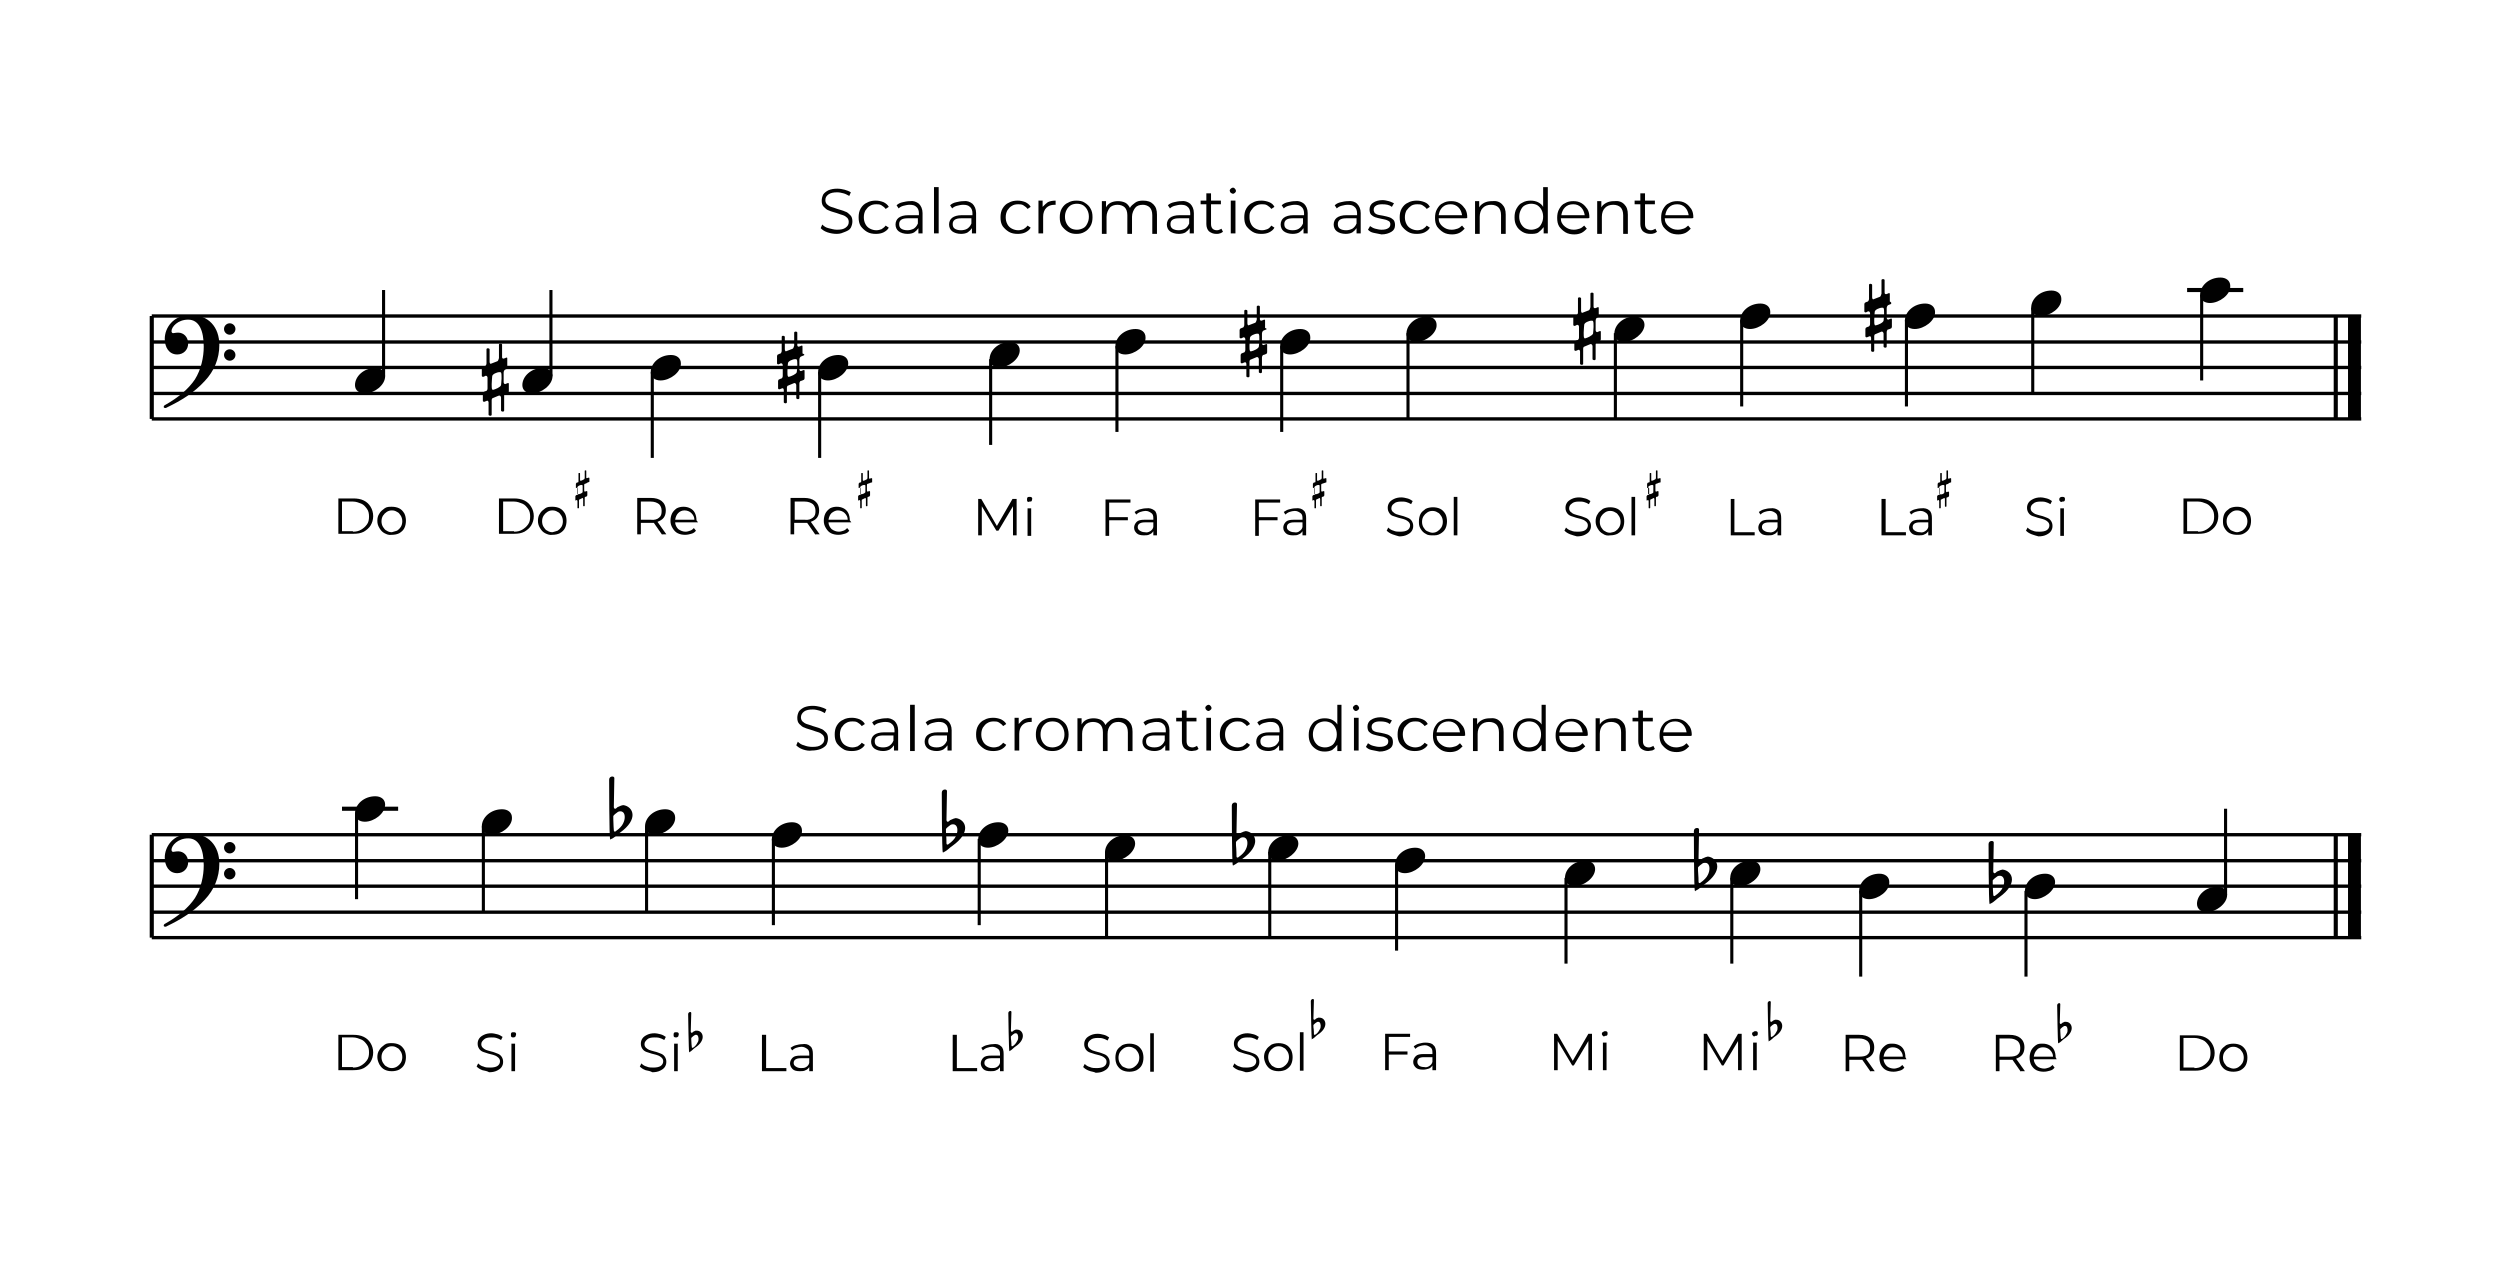 <?xml version="1.0" encoding="utf-8"?>
<!-- Generator: Adobe Illustrator 23.0.0, SVG Export Plug-In . SVG Version: 6.00 Build 0)  -->
<svg version="1.1" id="Livello_1" xmlns="http://www.w3.org/2000/svg" xmlns:xlink="http://www.w3.org/1999/xlink" x="0px" y="0px"
	 viewBox="0 0 481 245" style="enable-background:new 0 0 481 245;" xml:space="preserve">
<style type="text/css">
	.st0{fill:none;stroke:#000000;stroke-width:0.645;stroke-miterlimit:10;}
	.st1{fill:#010101;}
	.st2{fill:none;stroke:#000000;stroke-width:0.595;stroke-miterlimit:10;}
	.st3{fill:none;stroke:#000000;stroke-width:0.794;stroke-miterlimit:10;}
	.st4{fill:none;stroke:#000000;stroke-width:2.48;stroke-miterlimit:10;}
	.st5{fill:none;}
</style>
<g>
	<g>
		<line class="st0" x1="29.2" y1="60.8" x2="454.3" y2="60.8"/>
		<line class="st0" x1="29.2" y1="65.8" x2="454.3" y2="65.8"/>
		<line class="st0" x1="29.2" y1="70.7" x2="454.3" y2="70.7"/>
		<line class="st0" x1="29.2" y1="75.7" x2="454.3" y2="75.7"/>
		<line class="st0" x1="29.2" y1="80.6" x2="454.3" y2="80.6"/>
		<path class="st1" d="M44.2,62.2c0.6,0,1.1,0.5,1.1,1.1s-0.5,1.1-1.1,1.1s-1.1-0.5-1.1-1.1S43.6,62.2,44.2,62.2z M44.2,67.2
			c0.6,0,1.1,0.5,1.1,1.1s-0.5,1.1-1.1,1.1s-1.1-0.5-1.1-1.1S43.6,67.2,44.2,67.2z M36.7,60.6c3.4,0,5.5,2.3,5.5,5.8
			c0,2.6-1,5-2.8,6.9c-2.1,2.3-4.6,3.8-7.3,5.1c-0.1,0.1-0.2,0.1-0.3,0.1c-0.2,0-0.3-0.1-0.3-0.2c0-0.2,0.1-0.3,0.3-0.4
			c2.5-1.4,4.5-3.1,5.7-4.9c1.2-1.9,1.7-4.3,1.7-6.3c0-3.1-0.9-5.2-3-5.2c-2,0-3.2,1.4-3.2,2.2c0,0.2,0.1,0.4,0.3,0.4s0.5-0.1,1-0.1
			c1,0,1.9,0.8,1.9,2.1c0,1.2-0.9,2.1-2.1,2.1c-1.6,0-2.4-1.4-2.4-3C31.7,63.1,33.3,60.6,36.7,60.6z"/>
		<line class="st2" x1="73.8" y1="72.4" x2="73.8" y2="55.8"/>
		<path class="st1" d="M70.2,75.7c-1.1,0-1.9-0.6-1.9-1.6c0-1.7,1.7-3.3,3.9-3.3c1.1,0,1.9,0.6,1.9,1.6C74.1,74.1,72,75.7,70.2,75.7
			z"/>
		<path class="st1" d="M97.7,70.9l-0.5,0.2c-0.2,0.1-0.3,0.4-0.3,0.6v1.8c0,0.2,0.1,0.4,0.3,0.4l0.5-0.2c0,0,0.1,0,0.1,0
			c0.1,0,0.1,0.1,0.1,0.2v1.4c0,0.1-0.1,0.3-0.2,0.3c0,0-0.4,0.2-0.6,0.2C97,75.8,97,76,97,76.2V79c0,0.1-0.1,0.2-0.3,0.2
			c-0.1,0-0.3-0.1-0.3-0.2v-2.5c0-0.1-0.1-0.4-0.3-0.4c0,0-0.1,0-0.1,0l-1.2,0.5c-0.1,0-0.2,0.2-0.2,0.4v2.8c0,0.1-0.1,0.2-0.3,0.2
			c-0.1,0-0.3-0.1-0.3-0.2v-2.4c0-0.1-0.1-0.3-0.2-0.3c0,0,0,0-0.1,0c-0.2,0.1-0.5,0.2-0.5,0.2c0,0-0.1,0-0.1,0
			c-0.1,0-0.2-0.1-0.2-0.2v-1.4c0-0.1,0.1-0.3,0.2-0.3c0,0,0.4-0.2,0.5-0.2c0.1-0.1,0.2-0.2,0.2-0.5v-2c0-0.2-0.1-0.4-0.3-0.4
			c0,0,0,0-0.1,0c-0.1,0.1-0.4,0.2-0.4,0.2c0,0-0.1,0-0.1,0c-0.1,0-0.2-0.1-0.2-0.2v-1.4c0-0.1,0.1-0.3,0.2-0.3c0,0,0.4-0.2,0.5-0.2
			c0.1-0.1,0.2-0.3,0.2-0.5v-2.7c0-0.1,0.1-0.2,0.3-0.2c0.1,0,0.3,0.1,0.3,0.2v2.4c0,0.2,0.1,0.4,0.2,0.4c0.3-0.1,1-0.4,1.3-0.5
			c0.2-0.1,0.2-0.4,0.3-0.6v-2.6c0-0.1,0.1-0.2,0.3-0.2c0.2,0,0.3,0.1,0.3,0.2v2.4c0,0.2,0.1,0.3,0.3,0.3c0.1,0,0.5-0.2,0.5-0.2
			c0,0,0.1,0,0.1,0c0.1,0,0.1,0.1,0.1,0.2v1.4C98,70.6,97.9,70.8,97.7,70.9z M96.4,74.1c0-0.2,0.1-0.7,0.1-1.3c0-0.5,0-1-0.1-1.1
			c0-0.1-0.2-0.1-0.3-0.1c-0.5,0-1.4,0.4-1.4,0.8c0,0.2-0.1,0.9-0.1,1.5c0,0.5,0,0.9,0.1,1c0,0.1,0.1,0.1,0.2,0.1
			C95.3,74.9,96.3,74.5,96.4,74.1z"/>
		<line class="st2" x1="106" y1="72.4" x2="106" y2="55.8"/>
		<path class="st1" d="M102.4,75.7c-1.1,0-1.9-0.6-1.9-1.6c0-1.7,1.7-3.3,3.9-3.3c1.1,0,1.9,0.6,1.9,1.6
			C106.3,74.1,104.1,75.7,102.4,75.7z"/>
		<line class="st2" x1="125.5" y1="71.6" x2="125.5" y2="88.1"/>
		<path class="st1" d="M127.1,73.2c-1.1,0-1.9-0.6-1.9-1.6c0-1.7,1.7-3.3,3.9-3.3c1.1,0,1.9,0.6,1.9,1.6
			C131.1,71.6,128.9,73.2,127.1,73.2z"/>
		<path class="st1" d="M154.6,68.4l-0.5,0.2c-0.2,0.1-0.3,0.4-0.3,0.6V71c0,0.2,0.1,0.4,0.3,0.4l0.5-0.2c0,0,0.1,0,0.1,0
			c0.1,0,0.1,0.1,0.1,0.2v1.4c0,0.1-0.1,0.3-0.2,0.3c0,0-0.4,0.2-0.6,0.2c-0.1,0.1-0.2,0.3-0.2,0.5v2.8c0,0.1-0.1,0.2-0.3,0.2
			c-0.1,0-0.3-0.1-0.3-0.2v-2.5c0-0.1-0.1-0.4-0.3-0.4c0,0-0.1,0-0.1,0l-1.2,0.5c-0.1,0-0.2,0.2-0.2,0.4v2.8c0,0.1-0.1,0.2-0.3,0.2
			c-0.1,0-0.3-0.1-0.3-0.2V75c0-0.1-0.1-0.3-0.2-0.3c0,0,0,0-0.1,0c-0.2,0.1-0.5,0.2-0.5,0.2c0,0-0.1,0-0.1,0
			c-0.1,0-0.2-0.1-0.2-0.2v-1.4c0-0.1,0.1-0.3,0.2-0.3c0,0,0.4-0.2,0.5-0.2c0.1-0.1,0.2-0.2,0.2-0.5v-2c0-0.2-0.1-0.4-0.3-0.4
			c0,0,0,0-0.1,0c-0.1,0.1-0.4,0.2-0.4,0.2c0,0-0.1,0-0.1,0c-0.1,0-0.2-0.1-0.2-0.2v-1.4c0-0.1,0.1-0.3,0.2-0.3c0,0,0.4-0.2,0.5-0.2
			c0.1-0.1,0.2-0.3,0.2-0.5v-2.7c0-0.1,0.1-0.2,0.3-0.2c0.1,0,0.3,0.1,0.3,0.2v2.4c0,0.2,0.1,0.4,0.2,0.4c0.3-0.1,1-0.4,1.3-0.5
			c0.2-0.1,0.2-0.4,0.3-0.6V64c0-0.1,0.1-0.2,0.3-0.2c0.2,0,0.3,0.1,0.3,0.2v2.4c0,0.2,0.1,0.3,0.3,0.3c0.1,0,0.5-0.2,0.5-0.2
			c0,0,0.1,0,0.1,0c0.1,0,0.1,0.1,0.1,0.2V68C154.9,68.2,154.8,68.3,154.6,68.4z M153.3,71.6c0-0.2,0.1-0.7,0.1-1.3
			c0-0.5,0-1-0.1-1.1c0-0.1-0.2-0.1-0.3-0.1c-0.5,0-1.4,0.4-1.4,0.8c0,0.2-0.1,0.9-0.1,1.5c0,0.5,0,0.9,0.1,1c0,0.1,0.1,0.1,0.2,0.1
			C152.2,72.4,153.2,72,153.3,71.6z"/>
		<line class="st2" x1="157.7" y1="71.6" x2="157.7" y2="88.1"/>
		<path class="st1" d="M159.3,73.2c-1.1,0-1.9-0.6-1.9-1.6c0-1.7,1.7-3.3,3.9-3.3c1.1,0,1.9,0.6,1.9,1.6
			C163.2,71.6,161.1,73.2,159.3,73.2z"/>
		<line class="st2" x1="190.6" y1="69.1" x2="190.6" y2="85.6"/>
		<path class="st1" d="M192.3,70.7c-1.1,0-1.9-0.6-1.9-1.6c0-1.7,1.7-3.3,3.9-3.3c1.1,0,1.9,0.6,1.9,1.6
			C196.2,69.1,194,70.7,192.3,70.7z"/>
		<line class="st2" x1="214.9" y1="66.6" x2="214.9" y2="83.1"/>
		<path class="st1" d="M216.5,68.2c-1.1,0-1.9-0.6-1.9-1.6c0-1.7,1.7-3.3,3.9-3.3c1.1,0,1.9,0.6,1.9,1.6
			C220.5,66.6,218.3,68.2,216.5,68.2z"/>
		<path class="st1" d="M243.6,63.4l-0.5,0.2c-0.2,0.1-0.3,0.4-0.3,0.6V66c0,0.2,0.1,0.4,0.3,0.4l0.5-0.2c0,0,0.1,0,0.1,0
			c0.1,0,0.1,0.1,0.1,0.2v1.4c0,0.1-0.1,0.3-0.2,0.3c0,0-0.4,0.2-0.6,0.2c-0.1,0.1-0.2,0.3-0.2,0.5v2.8c0,0.1-0.1,0.2-0.3,0.2
			c-0.1,0-0.3-0.1-0.3-0.2v-2.5c0-0.1-0.1-0.4-0.3-0.4c0,0-0.1,0-0.1,0l-1.2,0.5c-0.1,0-0.2,0.2-0.2,0.4v2.8c0,0.1-0.1,0.2-0.3,0.2
			c-0.1,0-0.3-0.1-0.3-0.2V70c0-0.1-0.1-0.3-0.2-0.3c0,0,0,0-0.1,0c-0.2,0.1-0.5,0.2-0.5,0.2c0,0-0.1,0-0.1,0
			c-0.1,0-0.2-0.1-0.2-0.2v-1.4c0-0.1,0.1-0.3,0.2-0.3c0,0,0.4-0.2,0.5-0.2c0.1-0.1,0.2-0.2,0.2-0.5v-2c0-0.2-0.1-0.4-0.3-0.4
			c0,0,0,0-0.1,0c-0.1,0.1-0.4,0.2-0.4,0.2c0,0-0.1,0-0.1,0c-0.1,0-0.2-0.1-0.2-0.2v-1.4c0-0.1,0.1-0.3,0.2-0.3c0,0,0.4-0.2,0.5-0.2
			c0.1-0.1,0.2-0.3,0.2-0.5v-2.7c0-0.1,0.1-0.2,0.3-0.2c0.1,0,0.3,0.1,0.3,0.2v2.4c0,0.2,0.1,0.4,0.2,0.4c0.3-0.1,1-0.4,1.3-0.5
			c0.2-0.1,0.2-0.4,0.3-0.6V59c0-0.1,0.1-0.2,0.3-0.2c0.2,0,0.3,0.1,0.3,0.2v2.4c0,0.2,0.1,0.3,0.3,0.3c0.1,0,0.5-0.2,0.5-0.2
			c0,0,0.1,0,0.1,0c0.1,0,0.1,0.1,0.1,0.2v1.4C243.8,63.2,243.7,63.4,243.6,63.4z M242.2,66.7c0-0.2,0.1-0.7,0.1-1.3
			c0-0.5,0-1-0.1-1.1c0-0.1-0.2-0.1-0.3-0.1c-0.5,0-1.4,0.4-1.4,0.8c0,0.2-0.1,0.9-0.1,1.5c0,0.5,0,0.9,0.1,1c0,0.1,0.1,0.1,0.2,0.1
			C241.2,67.5,242.1,67.1,242.2,66.7z"/>
		<line class="st2" x1="246.6" y1="66.6" x2="246.6" y2="83.1"/>
		<path class="st1" d="M248.2,68.2c-1.1,0-1.9-0.6-1.9-1.6c0-1.7,1.7-3.3,3.9-3.3c1.1,0,1.9,0.6,1.9,1.6
			C252.2,66.6,250,68.2,248.2,68.2z"/>
		<line class="st2" x1="270.9" y1="64.1" x2="270.9" y2="80.6"/>
		<path class="st1" d="M272.5,65.8c-1.1,0-1.9-0.6-1.9-1.6c0-1.7,1.7-3.3,3.9-3.3c1.1,0,1.9,0.6,1.9,1.6
			C276.5,64.1,274.3,65.8,272.5,65.8z"/>
		<path class="st1" d="M307.8,60.9l-0.5,0.2c-0.2,0.1-0.3,0.4-0.3,0.6v1.8c0,0.2,0.1,0.4,0.3,0.4l0.5-0.2c0,0,0.1,0,0.1,0
			c0.1,0,0.1,0.1,0.1,0.2v1.4c0,0.1-0.1,0.3-0.2,0.3c0,0-0.4,0.2-0.6,0.2c-0.1,0.1-0.2,0.3-0.2,0.5v2.8c0,0.1-0.1,0.2-0.3,0.2
			c-0.1,0-0.3-0.1-0.3-0.2v-2.5c0-0.1-0.1-0.4-0.3-0.4c0,0-0.1,0-0.1,0l-1.2,0.5c-0.1,0-0.2,0.2-0.2,0.4V70c0,0.1-0.1,0.2-0.3,0.2
			c-0.1,0-0.3-0.1-0.3-0.2v-2.4c0-0.1-0.1-0.3-0.2-0.3c0,0,0,0-0.1,0c-0.2,0.1-0.5,0.2-0.5,0.2c0,0-0.1,0-0.1,0
			c-0.1,0-0.2-0.1-0.2-0.2v-1.4c0-0.1,0.1-0.3,0.2-0.3c0,0,0.4-0.2,0.5-0.2c0.1-0.1,0.2-0.2,0.2-0.5v-2c0-0.2-0.1-0.4-0.3-0.4
			c0,0,0,0-0.1,0c-0.1,0.1-0.4,0.2-0.4,0.2c0,0-0.1,0-0.1,0c-0.1,0-0.2-0.1-0.2-0.2v-1.4c0-0.1,0.1-0.3,0.2-0.3c0,0,0.4-0.2,0.5-0.2
			c0.1-0.1,0.2-0.3,0.2-0.5v-2.7c0-0.1,0.1-0.2,0.3-0.2c0.1,0,0.3,0.1,0.3,0.2v2.4c0,0.2,0.1,0.4,0.2,0.4c0.3-0.1,1-0.4,1.3-0.5
			c0.2-0.1,0.2-0.4,0.3-0.6v-2.6c0-0.1,0.1-0.2,0.3-0.2c0.2,0,0.3,0.1,0.3,0.2V59c0,0.2,0.1,0.3,0.3,0.3c0.1,0,0.5-0.2,0.5-0.2
			c0,0,0.1,0,0.1,0c0.1,0,0.1,0.1,0.1,0.2v1.4C308.1,60.7,308,60.9,307.8,60.9z M306.5,64.2c0-0.2,0.1-0.7,0.1-1.3
			c0-0.5,0-1-0.1-1.1c0-0.1-0.2-0.1-0.3-0.1c-0.5,0-1.4,0.4-1.4,0.8c0,0.2-0.1,0.9-0.1,1.5c0,0.5,0,0.9,0.1,1c0,0.1,0.1,0.1,0.2,0.1
			C305.4,65,306.3,64.6,306.5,64.2z"/>
		<line class="st2" x1="310.8" y1="64.1" x2="310.8" y2="80.6"/>
		<path class="st1" d="M312.5,65.8c-1.1,0-1.9-0.6-1.9-1.6c0-1.7,1.7-3.3,3.9-3.3c1.1,0,1.9,0.6,1.9,1.6
			C316.4,64.1,314.2,65.8,312.5,65.8z"/>
		<line class="st2" x1="335.1" y1="61.6" x2="335.1" y2="78.2"/>
		<path class="st1" d="M336.7,63.3c-1.1,0-1.9-0.6-1.9-1.6c0-1.7,1.7-3.3,3.9-3.3c1.1,0,1.9,0.6,1.9,1.6
			C340.7,61.7,338.5,63.3,336.7,63.3z"/>
		<path class="st1" d="M363.8,58.5l-0.5,0.2c-0.2,0.1-0.3,0.4-0.3,0.6v1.8c0,0.2,0.1,0.4,0.3,0.4l0.5-0.2c0,0,0.1,0,0.1,0
			c0.1,0,0.1,0.1,0.1,0.2v1.4c0,0.1-0.1,0.3-0.2,0.3c0,0-0.4,0.2-0.6,0.2c-0.1,0.1-0.2,0.3-0.2,0.5v2.8c0,0.1-0.1,0.2-0.3,0.2
			c-0.1,0-0.3-0.1-0.3-0.2v-2.5c0-0.1-0.1-0.4-0.3-0.4c0,0-0.1,0-0.1,0l-1.2,0.5c-0.1,0-0.2,0.2-0.2,0.4v2.8c0,0.1-0.1,0.2-0.3,0.2
			c-0.1,0-0.3-0.1-0.3-0.2V65c0-0.1-0.1-0.3-0.2-0.3c0,0,0,0-0.1,0c-0.2,0.1-0.5,0.2-0.5,0.2c0,0-0.1,0-0.1,0
			c-0.1,0-0.2-0.1-0.2-0.2v-1.4c0-0.1,0.1-0.3,0.2-0.3c0,0,0.4-0.2,0.5-0.2c0.1-0.1,0.2-0.2,0.2-0.5v-2c0-0.2-0.1-0.4-0.3-0.4
			c0,0,0,0-0.1,0c-0.1,0.1-0.4,0.2-0.4,0.2c0,0-0.1,0-0.1,0c-0.1,0-0.2-0.1-0.2-0.2v-1.4c0-0.1,0.1-0.3,0.2-0.3c0,0,0.4-0.2,0.5-0.2
			c0.1-0.1,0.2-0.3,0.2-0.5v-2.7c0-0.1,0.1-0.2,0.3-0.2c0.1,0,0.3,0.1,0.3,0.2v2.4c0,0.2,0.1,0.4,0.2,0.4c0.3-0.1,1-0.4,1.3-0.5
			c0.2-0.1,0.2-0.4,0.3-0.6v-2.6c0-0.1,0.1-0.2,0.3-0.2c0.2,0,0.3,0.1,0.3,0.2v2.4c0,0.2,0.1,0.3,0.3,0.3c0.1,0,0.5-0.2,0.5-0.2
			c0,0,0.1,0,0.1,0c0.1,0,0.1,0.1,0.1,0.2v1.4C364,58.2,363.9,58.4,363.8,58.5z M362.4,61.7c0-0.2,0.1-0.7,0.1-1.3
			c0-0.5,0-1-0.1-1.1c0-0.1-0.2-0.1-0.3-0.1c-0.5,0-1.4,0.4-1.4,0.8c0,0.2-0.1,0.9-0.1,1.5c0,0.5,0,0.9,0.1,1c0,0.1,0.1,0.1,0.2,0.1
			C361.4,62.5,362.3,62.1,362.4,61.7z"/>
		<line class="st2" x1="366.8" y1="61.6" x2="366.8" y2="78.2"/>
		<path class="st1" d="M368.4,63.3c-1.1,0-1.9-0.6-1.9-1.6c0-1.7,1.7-3.3,3.9-3.3c1.1,0,1.9,0.6,1.9,1.6
			C372.4,61.7,370.2,63.3,368.4,63.3z"/>
		<line class="st2" x1="391.1" y1="59.2" x2="391.1" y2="75.7"/>
		<path class="st1" d="M392.7,60.8c-1.1,0-1.9-0.6-1.9-1.6c0-1.7,1.7-3.3,3.9-3.3c1.1,0,1.9,0.6,1.9,1.6
			C396.7,59.2,394.5,60.8,392.7,60.8z"/>
		<line class="st3" x1="420.8" y1="55.8" x2="431.6" y2="55.8"/>
		<line class="st2" x1="423.6" y1="56.7" x2="423.6" y2="73.2"/>
		<path class="st1" d="M425.2,58.3c-1.1,0-1.9-0.6-1.9-1.6c0-1.7,1.7-3.3,3.9-3.3c1.1,0,1.9,0.6,1.9,1.6
			C429.2,56.7,427,58.3,425.2,58.3z"/>
		<g>
			<line class="st3" x1="449.4" y1="60.8" x2="449.4" y2="80.7"/>
			<line class="st4" x1="453" y1="60.8" x2="453" y2="80.7"/>
		</g>
		<line class="st3" x1="29.2" y1="60.8" x2="29.2" y2="80.6"/>
		<g>
			<rect x="29.2" y="36" class="st5" width="425" height="10.2"/>
			<path class="st1" d="M159.2,44.7c-0.6-0.2-1-0.5-1.3-0.8l0.3-0.7c0.3,0.3,0.7,0.6,1.2,0.7s1,0.3,1.6,0.3c0.8,0,1.3-0.1,1.7-0.4
				c0.4-0.3,0.6-0.6,0.6-1.1c0-0.3-0.1-0.6-0.3-0.8c-0.2-0.2-0.5-0.4-0.8-0.5s-0.7-0.2-1.2-0.4c-0.6-0.2-1.1-0.3-1.5-0.5
				c-0.4-0.1-0.7-0.4-1-0.7c-0.3-0.3-0.4-0.7-0.4-1.2c0-0.4,0.1-0.8,0.3-1.2c0.2-0.3,0.6-0.6,1-0.8c0.5-0.2,1-0.3,1.7-0.3
				c0.5,0,1,0.1,1.4,0.2s0.9,0.3,1.2,0.5l-0.3,0.7c-0.4-0.2-0.7-0.4-1.1-0.5c-0.4-0.1-0.8-0.2-1.2-0.2c-0.7,0-1.3,0.1-1.7,0.4
				c-0.4,0.3-0.6,0.6-0.6,1.1c0,0.3,0.1,0.6,0.3,0.8c0.2,0.2,0.5,0.4,0.8,0.5c0.3,0.1,0.7,0.2,1.2,0.4c0.6,0.2,1.1,0.3,1.5,0.5
				c0.4,0.1,0.7,0.4,1,0.7s0.4,0.7,0.4,1.2c0,0.4-0.1,0.8-0.3,1.2s-0.6,0.6-1.1,0.8S161.7,45,161,45C160.4,45,159.8,44.9,159.2,44.7
				z"/>
			<path class="st1" d="M166.8,44.6c-0.5-0.3-0.9-0.7-1.2-1.1c-0.3-0.5-0.4-1-0.4-1.7c0-0.6,0.1-1.2,0.4-1.7
				c0.3-0.5,0.7-0.9,1.2-1.1c0.5-0.3,1.1-0.4,1.7-0.4c0.5,0,1,0.1,1.5,0.3c0.4,0.2,0.8,0.5,1,0.9l-0.6,0.4c-0.2-0.3-0.5-0.5-0.8-0.7
				c-0.3-0.2-0.7-0.2-1-0.2c-0.5,0-0.9,0.1-1.2,0.3c-0.4,0.2-0.6,0.5-0.9,0.9c-0.2,0.4-0.3,0.8-0.3,1.3c0,0.5,0.1,0.9,0.3,1.3
				c0.2,0.4,0.5,0.7,0.9,0.9c0.4,0.2,0.8,0.3,1.2,0.3c0.4,0,0.7-0.1,1-0.2c0.3-0.2,0.6-0.4,0.8-0.7l0.6,0.4c-0.2,0.4-0.6,0.7-1,0.9
				c-0.4,0.2-0.9,0.3-1.5,0.3C167.9,45,167.3,44.9,166.8,44.6z"/>
			<path class="st1" d="M176.8,39.2c0.4,0.4,0.7,1,0.7,1.8v3.9h-0.8v-1c-0.2,0.3-0.5,0.6-0.8,0.8s-0.8,0.3-1.3,0.3
				c-0.7,0-1.3-0.2-1.7-0.5c-0.4-0.3-0.6-0.8-0.6-1.3c0-0.5,0.2-1,0.6-1.3c0.4-0.3,1-0.5,1.9-0.5h2V41c0-0.5-0.2-1-0.5-1.2
				c-0.3-0.3-0.7-0.4-1.3-0.4c-0.4,0-0.8,0.1-1.2,0.2c-0.4,0.1-0.7,0.3-0.9,0.5l-0.4-0.6c0.3-0.3,0.7-0.5,1.2-0.6
				c0.4-0.1,0.9-0.2,1.4-0.2C175.7,38.6,176.3,38.8,176.8,39.2z M175.8,44c0.3-0.2,0.6-0.5,0.8-1v-1h-2c-1.1,0-1.6,0.4-1.6,1.1
				c0,0.4,0.1,0.7,0.4,0.9c0.3,0.2,0.7,0.3,1.2,0.3C175,44.3,175.4,44.2,175.8,44z"/>
			<path class="st1" d="M179.7,36h0.9v8.9h-0.9V36z"/>
			<path class="st1" d="M187.1,39.2c0.4,0.4,0.7,1,0.7,1.8v3.9h-0.8v-1c-0.2,0.3-0.5,0.6-0.8,0.8s-0.8,0.3-1.3,0.3
				c-0.7,0-1.3-0.2-1.7-0.5c-0.4-0.3-0.6-0.8-0.6-1.3c0-0.5,0.2-1,0.6-1.3c0.4-0.3,1-0.5,1.9-0.5h2V41c0-0.5-0.2-1-0.5-1.2
				c-0.3-0.3-0.7-0.4-1.3-0.4c-0.4,0-0.8,0.1-1.2,0.2c-0.4,0.1-0.7,0.3-0.9,0.5l-0.4-0.6c0.3-0.3,0.7-0.5,1.2-0.6
				c0.4-0.1,0.9-0.2,1.4-0.2C186,38.6,186.6,38.8,187.1,39.2z M186.1,44c0.3-0.2,0.6-0.5,0.8-1v-1h-2c-1.1,0-1.6,0.4-1.6,1.1
				c0,0.4,0.1,0.7,0.4,0.9c0.3,0.2,0.7,0.3,1.2,0.3C185.3,44.3,185.8,44.2,186.1,44z"/>
			<path class="st1" d="M194.1,44.6c-0.5-0.3-0.9-0.7-1.2-1.1c-0.3-0.5-0.4-1-0.4-1.7c0-0.6,0.1-1.2,0.4-1.7
				c0.3-0.5,0.7-0.9,1.2-1.1c0.5-0.3,1.1-0.4,1.7-0.4c0.5,0,1,0.1,1.5,0.3c0.4,0.2,0.8,0.5,1,0.9l-0.6,0.4c-0.2-0.3-0.5-0.5-0.8-0.7
				c-0.3-0.2-0.7-0.2-1-0.2c-0.5,0-0.9,0.1-1.2,0.3c-0.4,0.2-0.6,0.5-0.9,0.9c-0.2,0.4-0.3,0.8-0.3,1.3c0,0.5,0.1,0.9,0.3,1.3
				c0.2,0.4,0.5,0.7,0.9,0.9c0.4,0.2,0.8,0.3,1.2,0.3c0.4,0,0.7-0.1,1-0.2c0.3-0.2,0.6-0.4,0.8-0.7l0.6,0.4c-0.2,0.4-0.6,0.7-1,0.9
				c-0.4,0.2-0.9,0.3-1.5,0.3C195.2,45,194.6,44.9,194.1,44.6z"/>
			<path class="st1" d="M201.6,38.9c0.4-0.2,0.9-0.3,1.5-0.3v0.8l-0.2,0c-0.7,0-1.2,0.2-1.6,0.6c-0.4,0.4-0.6,1-0.6,1.7v3.2h-0.9
				v-6.3h0.8v1.2C201,39.4,201.3,39.1,201.6,38.9z"/>
			<path class="st1" d="M205.5,44.6c-0.5-0.3-0.9-0.7-1.2-1.1c-0.3-0.5-0.4-1-0.4-1.7c0-0.6,0.1-1.2,0.4-1.7
				c0.3-0.5,0.7-0.9,1.2-1.1c0.5-0.3,1-0.4,1.6-0.4s1.2,0.1,1.6,0.4c0.5,0.3,0.9,0.7,1.1,1.1c0.3,0.5,0.4,1,0.4,1.7
				c0,0.6-0.1,1.2-0.4,1.7c-0.3,0.5-0.7,0.9-1.1,1.1c-0.5,0.3-1,0.4-1.6,0.4S206,44.9,205.5,44.6z M208.4,43.9
				c0.4-0.2,0.6-0.5,0.8-0.9c0.2-0.4,0.3-0.8,0.3-1.3c0-0.5-0.1-0.9-0.3-1.3c-0.2-0.4-0.5-0.7-0.8-0.9s-0.8-0.3-1.2-0.3
				c-0.4,0-0.9,0.1-1.2,0.3s-0.6,0.5-0.8,0.9c-0.2,0.4-0.3,0.8-0.3,1.3c0,0.5,0.1,0.9,0.3,1.3c0.2,0.4,0.5,0.7,0.8,0.9
				s0.8,0.3,1.2,0.3C207.6,44.2,208,44.1,208.4,43.9z"/>
			<path class="st1" d="M221.9,39.3c0.5,0.5,0.7,1.1,0.7,2v3.7h-0.9v-3.6c0-0.7-0.2-1.2-0.5-1.5c-0.3-0.3-0.8-0.5-1.3-0.5
				c-0.7,0-1.2,0.2-1.5,0.6s-0.6,1-0.6,1.7v3.3h-0.9v-3.6c0-0.7-0.2-1.2-0.5-1.5c-0.3-0.3-0.8-0.5-1.4-0.5c-0.6,0-1.2,0.2-1.5,0.6
				s-0.6,1-0.6,1.7v3.3h-0.9v-6.3h0.8v1.2c0.2-0.4,0.5-0.7,0.9-0.9s0.9-0.3,1.4-0.3c0.5,0,1,0.1,1.4,0.3s0.7,0.6,0.9,1
				c0.2-0.4,0.6-0.7,1-1s0.9-0.4,1.5-0.4C220.8,38.6,221.4,38.8,221.9,39.3z"/>
			<path class="st1" d="M229,39.2c0.4,0.4,0.7,1,0.7,1.8v3.9h-0.8v-1c-0.2,0.3-0.5,0.6-0.8,0.8s-0.8,0.3-1.3,0.3
				c-0.7,0-1.3-0.2-1.7-0.5c-0.4-0.3-0.6-0.8-0.6-1.3c0-0.5,0.2-1,0.6-1.3c0.4-0.3,1-0.5,1.9-0.5h2V41c0-0.5-0.2-1-0.5-1.2
				c-0.3-0.3-0.7-0.4-1.3-0.4c-0.4,0-0.8,0.1-1.2,0.2c-0.4,0.1-0.7,0.3-0.9,0.5l-0.4-0.6c0.3-0.3,0.7-0.5,1.2-0.6
				c0.4-0.1,0.9-0.2,1.4-0.2C227.9,38.6,228.5,38.8,229,39.2z M228,44c0.3-0.2,0.6-0.5,0.8-1v-1h-2c-1.1,0-1.6,0.4-1.6,1.1
				c0,0.4,0.1,0.7,0.4,0.9c0.3,0.2,0.7,0.3,1.2,0.3C227.2,44.3,227.6,44.2,228,44z"/>
			<path class="st1" d="M235.3,44.6c-0.2,0.1-0.4,0.3-0.6,0.3c-0.2,0.1-0.5,0.1-0.7,0.1c-0.6,0-1-0.2-1.4-0.5
				c-0.3-0.3-0.5-0.8-0.5-1.4v-3.8h-1.1v-0.7h1.1v-1.4h0.9v1.4h1.9v0.7h-1.9v3.8c0,0.4,0.1,0.7,0.3,0.9c0.2,0.2,0.5,0.3,0.8,0.3
				c0.2,0,0.3,0,0.5-0.1c0.2-0.1,0.3-0.1,0.4-0.2L235.3,44.6z"/>
			<path class="st1" d="M236.8,37.1c-0.1-0.1-0.2-0.3-0.2-0.4c0-0.2,0.1-0.3,0.2-0.4c0.1-0.1,0.3-0.2,0.4-0.2c0.2,0,0.3,0.1,0.4,0.2
				c0.1,0.1,0.2,0.3,0.2,0.4c0,0.2-0.1,0.3-0.2,0.4s-0.3,0.2-0.4,0.2C237.1,37.2,236.9,37.2,236.8,37.1z M236.8,38.6h0.9v6.3h-0.9
				V38.6z"/>
			<path class="st1" d="M241,44.6c-0.5-0.3-0.9-0.7-1.2-1.1c-0.3-0.5-0.4-1-0.4-1.7c0-0.6,0.1-1.2,0.4-1.7c0.3-0.5,0.7-0.9,1.2-1.1
				c0.5-0.3,1-0.4,1.7-0.4c0.5,0,1,0.1,1.5,0.3s0.8,0.5,1,0.9l-0.6,0.4c-0.2-0.3-0.5-0.5-0.8-0.7c-0.3-0.2-0.7-0.2-1-0.2
				c-0.5,0-0.9,0.1-1.2,0.3c-0.4,0.2-0.6,0.5-0.9,0.9s-0.3,0.8-0.3,1.3c0,0.5,0.1,0.9,0.3,1.3c0.2,0.4,0.5,0.7,0.9,0.9
				c0.4,0.2,0.8,0.3,1.2,0.3c0.4,0,0.7-0.1,1-0.2s0.6-0.4,0.8-0.7l0.6,0.4c-0.2,0.4-0.6,0.7-1,0.9s-0.9,0.3-1.5,0.3
				C242,45,241.5,44.9,241,44.6z"/>
			<path class="st1" d="M250.9,39.2c0.4,0.4,0.7,1,0.7,1.8v3.9h-0.8v-1c-0.2,0.3-0.5,0.6-0.8,0.8s-0.8,0.3-1.3,0.3
				c-0.7,0-1.3-0.2-1.7-0.5c-0.4-0.3-0.6-0.8-0.6-1.3c0-0.5,0.2-1,0.6-1.3c0.4-0.3,1-0.5,1.9-0.5h2V41c0-0.5-0.2-1-0.5-1.2
				c-0.3-0.3-0.7-0.4-1.3-0.4c-0.4,0-0.8,0.1-1.2,0.2c-0.4,0.1-0.7,0.3-0.9,0.5l-0.4-0.6c0.3-0.3,0.7-0.5,1.2-0.6
				c0.4-0.1,0.9-0.2,1.4-0.2C249.8,38.6,250.4,38.8,250.9,39.2z M249.9,44c0.3-0.2,0.6-0.5,0.8-1v-1h-2c-1.1,0-1.6,0.4-1.6,1.1
				c0,0.4,0.1,0.7,0.4,0.9c0.3,0.2,0.7,0.3,1.2,0.3C249.2,44.3,249.6,44.2,249.9,44z"/>
			<path class="st1" d="M261.1,39.2c0.4,0.4,0.7,1,0.7,1.8v3.9H261v-1c-0.2,0.3-0.5,0.6-0.8,0.8s-0.8,0.3-1.3,0.3
				c-0.7,0-1.3-0.2-1.7-0.5s-0.6-0.8-0.6-1.3c0-0.5,0.2-1,0.6-1.3s1-0.5,1.9-0.5h2V41c0-0.5-0.2-1-0.5-1.2c-0.3-0.3-0.7-0.4-1.3-0.4
				c-0.4,0-0.8,0.1-1.2,0.2s-0.7,0.3-0.9,0.5l-0.4-0.6c0.3-0.3,0.7-0.5,1.2-0.6c0.4-0.1,0.9-0.2,1.4-0.2
				C260,38.6,260.7,38.8,261.1,39.2z M260.2,44c0.3-0.2,0.6-0.5,0.8-1v-1h-2c-1.1,0-1.6,0.4-1.6,1.1c0,0.4,0.1,0.7,0.4,0.9
				c0.3,0.2,0.7,0.3,1.2,0.3C259.4,44.3,259.8,44.2,260.2,44z"/>
			<path class="st1" d="M264.3,44.8c-0.5-0.1-0.8-0.3-1.1-0.6l0.4-0.7c0.3,0.2,0.6,0.4,1,0.5c0.4,0.1,0.8,0.2,1.2,0.2
				c0.6,0,1-0.1,1.3-0.3c0.3-0.2,0.4-0.4,0.4-0.8c0-0.2-0.1-0.4-0.2-0.5c-0.2-0.1-0.3-0.2-0.6-0.3s-0.5-0.1-0.9-0.2
				c-0.5-0.1-0.9-0.2-1.2-0.3c-0.3-0.1-0.6-0.3-0.8-0.5c-0.2-0.2-0.3-0.6-0.3-1c0-0.5,0.2-1,0.7-1.3c0.4-0.3,1.1-0.5,1.8-0.5
				c0.4,0,0.8,0.1,1.2,0.2c0.4,0.1,0.7,0.3,1,0.4l-0.4,0.7c-0.5-0.4-1.1-0.5-1.9-0.5c-0.5,0-1,0.1-1.2,0.3c-0.3,0.2-0.4,0.4-0.4,0.8
				c0,0.2,0.1,0.4,0.2,0.6c0.2,0.1,0.4,0.3,0.6,0.3c0.2,0.1,0.6,0.1,1,0.2c0.5,0.1,0.9,0.2,1.2,0.3c0.3,0.1,0.6,0.3,0.8,0.5
				c0.2,0.2,0.3,0.6,0.3,1c0,0.6-0.2,1-0.7,1.3c-0.5,0.3-1.1,0.5-1.9,0.5C265.3,45,264.8,44.9,264.3,44.8z"/>
			<path class="st1" d="M270.9,44.6c-0.5-0.3-0.9-0.7-1.2-1.1c-0.3-0.5-0.4-1-0.4-1.7c0-0.6,0.1-1.2,0.4-1.7
				c0.3-0.5,0.7-0.9,1.2-1.1c0.5-0.3,1.1-0.4,1.7-0.4c0.5,0,1,0.1,1.5,0.3s0.8,0.5,1,0.9l-0.6,0.4c-0.2-0.3-0.5-0.5-0.8-0.7
				c-0.3-0.2-0.7-0.2-1-0.2c-0.5,0-0.9,0.1-1.2,0.3s-0.6,0.5-0.9,0.9c-0.2,0.4-0.3,0.8-0.3,1.3c0,0.5,0.1,0.9,0.3,1.3
				c0.2,0.4,0.5,0.7,0.9,0.9s0.8,0.3,1.2,0.3c0.4,0,0.7-0.1,1-0.2c0.3-0.2,0.6-0.4,0.8-0.7l0.6,0.4c-0.2,0.4-0.6,0.7-1,0.9
				c-0.4,0.2-0.9,0.3-1.5,0.3C271.9,45,271.4,44.9,270.9,44.6z"/>
			<path class="st1" d="M282.1,42h-5.3c0,0.7,0.3,1.2,0.8,1.6c0.5,0.4,1,0.6,1.7,0.6c0.4,0,0.8-0.1,1.1-0.2c0.3-0.1,0.6-0.3,0.9-0.6
				l0.5,0.6c-0.3,0.3-0.6,0.6-1,0.8c-0.4,0.2-0.9,0.3-1.4,0.3c-0.6,0-1.2-0.1-1.7-0.4s-0.9-0.7-1.2-1.1c-0.3-0.5-0.4-1-0.4-1.7
				c0-0.6,0.1-1.2,0.4-1.7c0.3-0.5,0.6-0.9,1.1-1.1c0.5-0.3,1-0.4,1.6-0.4s1.1,0.1,1.6,0.4c0.5,0.3,0.8,0.7,1.1,1.1
				c0.3,0.5,0.4,1,0.4,1.7L282.1,42z M277.5,39.9c-0.4,0.4-0.6,0.9-0.7,1.5h4.5c-0.1-0.6-0.3-1.1-0.7-1.5s-0.9-0.6-1.5-0.6
				C278.4,39.3,277.9,39.5,277.5,39.9z"/>
			<path class="st1" d="M289,39.3c0.5,0.5,0.7,1.1,0.7,2v3.7h-0.9v-3.6c0-0.7-0.2-1.2-0.5-1.5c-0.3-0.3-0.8-0.5-1.4-0.5
				c-0.7,0-1.2,0.2-1.6,0.6c-0.4,0.4-0.6,1-0.6,1.7v3.3h-0.9v-6.3h0.8v1.2c0.2-0.4,0.6-0.7,1-0.9s0.9-0.3,1.4-0.3
				C287.9,38.6,288.5,38.8,289,39.3z"/>
			<path class="st1" d="M297.8,36v8.9h-0.8v-1.2c-0.3,0.4-0.6,0.7-1,1S295,45,294.5,45c-0.6,0-1.1-0.1-1.6-0.4
				c-0.5-0.3-0.9-0.7-1.1-1.1c-0.3-0.5-0.4-1-0.4-1.7c0-0.6,0.1-1.2,0.4-1.7c0.3-0.5,0.6-0.9,1.1-1.1c0.5-0.3,1-0.4,1.6-0.4
				c0.5,0,1,0.1,1.4,0.3s0.8,0.5,1,0.9V36H297.8z M295.8,43.9c0.4-0.2,0.6-0.5,0.8-0.9s0.3-0.8,0.3-1.3c0-0.5-0.1-0.9-0.3-1.3
				s-0.5-0.7-0.8-0.9s-0.8-0.3-1.2-0.3c-0.4,0-0.8,0.1-1.2,0.3c-0.4,0.2-0.6,0.5-0.8,0.9s-0.3,0.8-0.3,1.3c0,0.5,0.1,0.9,0.3,1.3
				s0.5,0.7,0.8,0.9c0.4,0.2,0.8,0.3,1.2,0.3C295,44.2,295.4,44.1,295.8,43.9z"/>
			<path class="st1" d="M305.6,42h-5.3c0,0.7,0.3,1.2,0.8,1.6c0.5,0.4,1,0.6,1.7,0.6c0.4,0,0.8-0.1,1.1-0.2c0.3-0.1,0.6-0.3,0.9-0.6
				l0.5,0.6c-0.3,0.3-0.6,0.6-1,0.8c-0.4,0.2-0.9,0.3-1.4,0.3c-0.6,0-1.2-0.1-1.7-0.4s-0.9-0.7-1.2-1.1c-0.3-0.5-0.4-1-0.4-1.7
				c0-0.6,0.1-1.2,0.4-1.7c0.3-0.5,0.6-0.9,1.1-1.1c0.5-0.3,1-0.4,1.6-0.4s1.1,0.1,1.6,0.4c0.5,0.3,0.8,0.7,1.1,1.1
				c0.3,0.5,0.4,1,0.4,1.7L305.6,42z M301.1,39.9c-0.4,0.4-0.6,0.9-0.7,1.5h4.5c-0.1-0.6-0.3-1.1-0.7-1.5s-0.9-0.6-1.5-0.6
				C302,39.3,301.5,39.5,301.1,39.9z"/>
			<path class="st1" d="M312.5,39.3c0.5,0.5,0.7,1.1,0.7,2v3.7h-0.9v-3.6c0-0.7-0.2-1.2-0.5-1.5c-0.3-0.3-0.8-0.5-1.4-0.5
				c-0.7,0-1.2,0.2-1.6,0.6c-0.4,0.4-0.6,1-0.6,1.7v3.3h-0.9v-6.3h0.8v1.2c0.2-0.4,0.6-0.7,1-0.9s0.9-0.3,1.4-0.3
				C311.4,38.6,312,38.8,312.5,39.3z"/>
			<path class="st1" d="M318.8,44.6c-0.2,0.1-0.4,0.3-0.6,0.3c-0.2,0.1-0.5,0.1-0.7,0.1c-0.6,0-1-0.2-1.4-0.5
				c-0.3-0.3-0.5-0.8-0.5-1.4v-3.8h-1.1v-0.7h1.1v-1.4h0.9v1.4h1.9v0.7h-1.9v3.8c0,0.4,0.1,0.7,0.3,0.9c0.2,0.2,0.5,0.3,0.8,0.3
				c0.2,0,0.3,0,0.5-0.1s0.3-0.1,0.4-0.2L318.8,44.6z"/>
			<path class="st1" d="M325.6,42h-5.3c0,0.7,0.3,1.2,0.8,1.6c0.5,0.4,1,0.6,1.7,0.6c0.4,0,0.8-0.1,1.1-0.2c0.3-0.1,0.6-0.3,0.9-0.6
				l0.5,0.6c-0.3,0.3-0.6,0.6-1,0.8c-0.4,0.2-0.9,0.3-1.4,0.3c-0.6,0-1.2-0.1-1.7-0.4s-0.9-0.7-1.2-1.1c-0.3-0.5-0.4-1-0.4-1.7
				c0-0.6,0.1-1.2,0.4-1.7c0.3-0.5,0.6-0.9,1.1-1.1c0.5-0.3,1-0.4,1.6-0.4s1.1,0.1,1.6,0.4c0.5,0.3,0.8,0.7,1.1,1.1
				c0.3,0.5,0.4,1,0.4,1.7L325.6,42z M321.1,39.9c-0.4,0.4-0.6,0.9-0.7,1.5h4.5c-0.1-0.6-0.3-1.1-0.7-1.5s-0.9-0.6-1.5-0.6
				C322,39.3,321.5,39.5,321.1,39.9z"/>
		</g>
		<g>
			<g>
				<rect x="61.7" y="95.5" class="st5" width="19.1" height="10.2"/>
				<path class="st1" d="M65.1,95.9h2.9c0.7,0,1.4,0.1,2,0.4c0.6,0.3,1,0.7,1.3,1.2c0.3,0.5,0.5,1.1,0.5,1.8s-0.2,1.3-0.5,1.8
					c-0.3,0.5-0.8,0.9-1.3,1.2c-0.6,0.3-1.2,0.4-2,0.4h-2.9V95.9z M67.9,102.3c0.6,0,1.1-0.1,1.6-0.4s0.8-0.6,1.1-1
					c0.3-0.4,0.4-0.9,0.4-1.5s-0.1-1.1-0.4-1.5c-0.3-0.4-0.6-0.8-1.1-1c-0.5-0.2-1-0.4-1.6-0.4h-2.1v5.7H67.9z"/>
				<path class="st1" d="M74,102.6c-0.4-0.2-0.7-0.5-1-1s-0.4-0.9-0.4-1.4s0.1-1,0.4-1.4c0.2-0.4,0.6-0.7,1-1s0.9-0.3,1.4-0.3
					c0.5,0,1,0.1,1.4,0.3c0.4,0.2,0.7,0.5,1,1c0.2,0.4,0.3,0.9,0.3,1.4s-0.1,1-0.3,1.4s-0.5,0.7-1,1c-0.4,0.2-0.9,0.3-1.4,0.3
					C74.8,103,74.4,102.8,74,102.6z M76.4,102.1c0.3-0.2,0.5-0.4,0.7-0.7c0.2-0.3,0.3-0.7,0.3-1.1s-0.1-0.8-0.3-1.1
					c-0.2-0.3-0.4-0.6-0.7-0.7c-0.3-0.2-0.6-0.3-1-0.3c-0.4,0-0.7,0.1-1,0.3c-0.3,0.2-0.5,0.4-0.7,0.7c-0.2,0.3-0.3,0.7-0.3,1.1
					s0.1,0.8,0.3,1.1c0.2,0.3,0.4,0.6,0.7,0.7c0.3,0.2,0.6,0.3,1,0.3C75.7,102.3,76.1,102.2,76.4,102.1z"/>
			</g>
			<g>
				<rect x="89.8" y="95.5" class="st5" width="24.7" height="10.2"/>
				<path class="st1" d="M96,95.9h2.9c0.7,0,1.4,0.1,2,0.4c0.6,0.3,1,0.7,1.3,1.2c0.3,0.5,0.5,1.1,0.5,1.8s-0.2,1.3-0.5,1.8
					c-0.3,0.5-0.8,0.9-1.3,1.2c-0.6,0.3-1.2,0.4-2,0.4H96V95.9z M98.9,102.3c0.6,0,1.1-0.1,1.6-0.4s0.8-0.6,1.1-1
					c0.3-0.4,0.4-0.9,0.4-1.5s-0.1-1.1-0.4-1.5c-0.3-0.4-0.6-0.8-1.1-1c-0.5-0.2-1-0.4-1.6-0.4h-2.1v5.7H98.9z"/>
				<path class="st1" d="M104.9,102.6c-0.4-0.2-0.7-0.5-1-1s-0.4-0.9-0.4-1.4s0.1-1,0.4-1.4c0.2-0.4,0.6-0.7,1-1s0.9-0.3,1.4-0.3
					c0.5,0,1,0.1,1.4,0.3c0.4,0.2,0.7,0.5,1,1c0.2,0.4,0.3,0.9,0.3,1.4s-0.1,1-0.3,1.4s-0.5,0.7-1,1c-0.4,0.2-0.9,0.3-1.4,0.3
					C105.8,103,105.3,102.8,104.9,102.6z M107.3,102.1c0.3-0.2,0.5-0.4,0.7-0.7c0.2-0.3,0.3-0.7,0.3-1.1s-0.1-0.8-0.3-1.1
					c-0.2-0.3-0.4-0.6-0.7-0.7c-0.3-0.2-0.6-0.3-1-0.3c-0.4,0-0.7,0.1-1,0.3c-0.3,0.2-0.5,0.4-0.7,0.7c-0.2,0.3-0.3,0.7-0.3,1.1
					s0.1,0.8,0.3,1.1c0.2,0.3,0.4,0.6,0.7,0.7c0.3,0.2,0.6,0.3,1,0.3C106.7,102.3,107,102.2,107.3,102.1z"/>
			</g>
			<g>
				<rect x="145.3" y="95.5" class="st5" width="24.7" height="10.2"/>
				<path class="st1" d="M156.9,102.9l-1.6-2.3c-0.2,0-0.4,0-0.6,0h-1.9v2.2h-0.7v-7h2.6c0.9,0,1.6,0.2,2.1,0.6
					c0.5,0.4,0.8,1,0.8,1.8c0,0.5-0.1,1-0.4,1.4c-0.3,0.4-0.7,0.6-1.2,0.8l1.7,2.4H156.9z M156.4,99.6c0.4-0.3,0.5-0.7,0.5-1.3
					c0-0.6-0.2-1-0.5-1.3c-0.4-0.3-0.9-0.5-1.6-0.5h-1.9v3.5h1.9C155.5,100.1,156,99.9,156.4,99.6z"/>
				<path class="st1" d="M163.8,100.5h-4.4c0,0.5,0.3,1,0.6,1.3c0.4,0.3,0.9,0.5,1.4,0.5c0.3,0,0.6-0.1,0.9-0.2
					c0.3-0.1,0.5-0.3,0.7-0.5l0.4,0.5c-0.2,0.3-0.5,0.5-0.9,0.6s-0.7,0.2-1.2,0.2c-0.5,0-1-0.1-1.4-0.3c-0.4-0.2-0.7-0.5-1-1
					s-0.4-0.9-0.4-1.4s0.1-1,0.3-1.4c0.2-0.4,0.5-0.7,0.9-1c0.4-0.2,0.8-0.3,1.3-0.3c0.5,0,0.9,0.1,1.3,0.3s0.7,0.5,0.9,0.9
					c0.2,0.4,0.3,0.9,0.3,1.4L163.8,100.5z M160,98.7c-0.3,0.3-0.5,0.7-0.6,1.3h3.7c0-0.5-0.2-0.9-0.6-1.3c-0.3-0.3-0.8-0.5-1.3-0.5
					C160.8,98.2,160.4,98.4,160,98.7z"/>
			</g>
			<g>
				<rect x="118.6" y="95.5" class="st5" width="19.1" height="10.2"/>
				<path class="st1" d="M127.4,102.9l-1.6-2.3c-0.2,0-0.4,0-0.6,0h-1.9v2.2h-0.7v-7h2.6c0.9,0,1.6,0.2,2.1,0.6
					c0.5,0.4,0.8,1,0.8,1.8c0,0.5-0.1,1-0.4,1.4c-0.3,0.4-0.7,0.6-1.2,0.8l1.7,2.4H127.4z M126.8,99.6c0.4-0.3,0.5-0.7,0.5-1.3
					c0-0.6-0.2-1-0.5-1.3c-0.4-0.3-0.9-0.5-1.6-0.5h-1.9v3.5h1.9C125.9,100.1,126.5,99.9,126.8,99.6z"/>
				<path class="st1" d="M134.3,100.5h-4.4c0,0.5,0.3,1,0.6,1.3c0.4,0.3,0.9,0.5,1.4,0.5c0.3,0,0.6-0.1,0.9-0.2
					c0.3-0.1,0.5-0.3,0.7-0.5l0.4,0.5c-0.2,0.3-0.5,0.5-0.9,0.6s-0.7,0.2-1.2,0.2c-0.5,0-1-0.1-1.4-0.3c-0.4-0.2-0.7-0.5-1-1
					s-0.4-0.9-0.4-1.4s0.1-1,0.3-1.4c0.2-0.4,0.5-0.7,0.9-1c0.4-0.2,0.8-0.3,1.3-0.3c0.5,0,0.9,0.1,1.3,0.3s0.7,0.5,0.9,0.9
					c0.2,0.4,0.3,0.9,0.3,1.4L134.3,100.5z M130.5,98.7c-0.3,0.3-0.5,0.7-0.6,1.3h3.7c0-0.5-0.2-0.9-0.6-1.3
					c-0.3-0.3-0.8-0.5-1.3-0.5C131.2,98.2,130.8,98.4,130.5,98.7z"/>
			</g>
			<g>
				<rect x="183.7" y="95.6" class="st5" width="19.1" height="10.2"/>
				<path class="st1" d="M195.6,96v7h-0.7v-5.6l-2.8,4.7h-0.4l-2.8-4.7v5.6h-0.7v-7h0.6l3,5.2l3-5.2H195.6z"/>
				<path class="st1" d="M197.7,96.5c-0.1-0.1-0.1-0.2-0.1-0.4c0-0.1,0-0.3,0.1-0.4s0.2-0.1,0.4-0.1c0.1,0,0.3,0,0.4,0.1
					c0.1,0.1,0.1,0.2,0.1,0.3c0,0.1-0.1,0.3-0.1,0.4c-0.1,0.1-0.2,0.1-0.4,0.1C197.9,96.6,197.8,96.6,197.7,96.5z M197.7,97.8h0.7
					v5.3h-0.7V97.8z"/>
			</g>
			<g>
				<rect x="234" y="95.6" class="st5" width="24.7" height="10.2"/>
				<path class="st1" d="M242.2,96.7v2.8h3.6v0.6h-3.6v3h-0.7v-7h4.8v0.6H242.2z"/>
				<path class="st1" d="M250.8,98.2c0.4,0.3,0.5,0.9,0.5,1.5v3.3h-0.7v-0.8c-0.2,0.3-0.4,0.5-0.7,0.6c-0.3,0.2-0.7,0.2-1.1,0.2
					c-0.6,0-1.1-0.1-1.4-0.4c-0.3-0.3-0.5-0.6-0.5-1.1c0-0.4,0.2-0.8,0.5-1.1s0.8-0.4,1.5-0.4h1.7v-0.3c0-0.5-0.1-0.8-0.4-1
					c-0.3-0.2-0.6-0.4-1.1-0.4c-0.3,0-0.7,0.1-1,0.2c-0.3,0.1-0.6,0.3-0.8,0.5l-0.3-0.5c0.3-0.2,0.6-0.4,1-0.5
					c0.4-0.1,0.8-0.2,1.2-0.2C250,97.7,250.5,97.9,250.8,98.2z M250,102.2c0.3-0.2,0.5-0.4,0.6-0.8v-0.9H249c-0.9,0-1.4,0.3-1.4,0.9
					c0,0.3,0.1,0.5,0.4,0.7s0.6,0.3,1,0.3C249.4,102.5,249.8,102.4,250,102.2z"/>
			</g>
			<g>
				<rect x="208" y="95.6" class="st5" width="19.1" height="10.2"/>
				<path class="st1" d="M213.4,96.7v2.8h3.6v0.6h-3.6v3h-0.7v-7h4.8v0.6H213.4z"/>
				<path class="st1" d="M222.1,98.2c0.4,0.3,0.5,0.9,0.5,1.5v3.3h-0.7v-0.8c-0.2,0.3-0.4,0.5-0.7,0.6c-0.3,0.2-0.7,0.2-1.1,0.2
					c-0.6,0-1.1-0.1-1.4-0.4c-0.3-0.3-0.5-0.6-0.5-1.1c0-0.4,0.2-0.8,0.5-1.1c0.3-0.3,0.8-0.4,1.5-0.4h1.7v-0.3c0-0.5-0.1-0.8-0.4-1
					c-0.3-0.2-0.6-0.4-1.1-0.4c-0.3,0-0.7,0.1-1,0.2c-0.3,0.1-0.6,0.3-0.8,0.5l-0.3-0.5c0.3-0.2,0.6-0.4,1-0.5
					c0.4-0.1,0.8-0.2,1.2-0.2C221.2,97.7,221.7,97.9,222.1,98.2z M221.3,102.2c0.3-0.2,0.5-0.4,0.6-0.8v-0.9h-1.6
					c-0.9,0-1.4,0.3-1.4,0.9c0,0.3,0.1,0.5,0.4,0.7s0.6,0.3,1,0.3C220.6,102.5,221,102.4,221.3,102.2z"/>
			</g>
			<g>
				<rect x="295.7" y="95.6" class="st5" width="24.7" height="10.2"/>
				<path class="st1" d="M302.1,102.8c-0.5-0.2-0.8-0.4-1.1-0.7l0.3-0.6c0.3,0.3,0.6,0.5,1,0.6c0.4,0.2,0.9,0.2,1.3,0.2
					c0.6,0,1.1-0.1,1.4-0.3s0.5-0.5,0.5-0.9c0-0.3-0.1-0.5-0.3-0.7c-0.2-0.2-0.4-0.3-0.6-0.4c-0.2-0.1-0.6-0.2-1-0.3
					c-0.5-0.1-0.9-0.3-1.3-0.4c-0.3-0.1-0.6-0.3-0.8-0.6s-0.3-0.6-0.3-1c0-0.4,0.1-0.7,0.3-1s0.5-0.5,0.9-0.7s0.9-0.3,1.4-0.3
					c0.4,0,0.8,0.1,1.2,0.2c0.4,0.1,0.7,0.3,1,0.5l-0.3,0.6c-0.3-0.2-0.6-0.3-0.9-0.4c-0.3-0.1-0.7-0.1-1-0.1
					c-0.6,0-1.1,0.1-1.4,0.4c-0.3,0.2-0.5,0.5-0.5,0.9c0,0.3,0.1,0.5,0.3,0.7s0.4,0.3,0.6,0.4c0.3,0.1,0.6,0.2,1,0.3
					c0.5,0.1,0.9,0.3,1.2,0.4c0.3,0.1,0.6,0.3,0.8,0.6s0.3,0.6,0.3,1c0,0.4-0.1,0.7-0.3,1c-0.2,0.3-0.5,0.5-0.9,0.7
					c-0.4,0.2-0.9,0.3-1.5,0.3C303.1,103.1,302.6,103,302.1,102.8z"/>
				<path class="st1" d="M308.4,102.7c-0.4-0.2-0.7-0.5-1-1s-0.4-0.9-0.4-1.4s0.1-1,0.4-1.4c0.2-0.4,0.6-0.7,1-1
					c0.4-0.2,0.9-0.3,1.4-0.3c0.5,0,1,0.1,1.4,0.3c0.4,0.2,0.7,0.5,1,1c0.2,0.4,0.3,0.9,0.3,1.4s-0.1,1-0.3,1.4
					c-0.2,0.4-0.5,0.7-1,1c-0.4,0.2-0.9,0.3-1.4,0.3C309.3,103.1,308.8,103,308.4,102.7z M310.8,102.2c0.3-0.2,0.5-0.4,0.7-0.7
					c0.2-0.3,0.3-0.7,0.3-1.1s-0.1-0.8-0.3-1.1c-0.2-0.3-0.4-0.6-0.7-0.7c-0.3-0.2-0.6-0.3-1-0.3c-0.4,0-0.7,0.1-1,0.3
					c-0.3,0.2-0.5,0.4-0.7,0.7c-0.2,0.3-0.3,0.7-0.3,1.1s0.1,0.8,0.3,1.1c0.2,0.3,0.4,0.6,0.7,0.7c0.3,0.2,0.6,0.3,1,0.3
					C310.2,102.4,310.5,102.4,310.8,102.2z"/>
				<path class="st1" d="M313.9,95.6h0.7v7.4h-0.7V95.6z"/>
			</g>
			<g>
				<rect x="264.4" y="95.6" class="st5" width="19.1" height="10.2"/>
				<path class="st1" d="M267.9,102.8c-0.5-0.2-0.8-0.4-1.1-0.7l0.3-0.6c0.3,0.3,0.6,0.5,1,0.6c0.4,0.2,0.9,0.2,1.3,0.2
					c0.6,0,1.1-0.1,1.4-0.3s0.5-0.5,0.5-0.9c0-0.3-0.1-0.5-0.3-0.7s-0.4-0.3-0.6-0.4c-0.2-0.1-0.6-0.2-1-0.3
					c-0.5-0.1-0.9-0.3-1.3-0.4s-0.6-0.3-0.8-0.6c-0.2-0.3-0.3-0.6-0.3-1c0-0.4,0.1-0.7,0.3-1s0.5-0.5,0.9-0.7s0.9-0.3,1.4-0.3
					c0.4,0,0.8,0.1,1.2,0.2c0.4,0.1,0.7,0.3,1,0.5l-0.3,0.6c-0.3-0.2-0.6-0.3-0.9-0.4c-0.3-0.1-0.7-0.1-1-0.1
					c-0.6,0-1.1,0.1-1.4,0.4c-0.3,0.2-0.5,0.5-0.5,0.9c0,0.3,0.1,0.5,0.3,0.7s0.4,0.3,0.6,0.4c0.3,0.1,0.6,0.2,1,0.3
					c0.5,0.1,0.9,0.3,1.2,0.4c0.3,0.1,0.6,0.3,0.8,0.6c0.2,0.3,0.3,0.6,0.3,1c0,0.4-0.1,0.7-0.3,1c-0.2,0.3-0.5,0.5-0.9,0.7
					c-0.4,0.2-0.9,0.3-1.5,0.3C268.9,103.1,268.4,103,267.9,102.8z"/>
				<path class="st1" d="M274.3,102.7c-0.4-0.2-0.7-0.5-1-1s-0.3-0.9-0.3-1.4s0.1-1,0.3-1.4c0.2-0.4,0.6-0.7,1-1
					c0.4-0.2,0.9-0.3,1.4-0.3s1,0.1,1.4,0.3s0.7,0.5,1,1c0.2,0.4,0.3,0.9,0.3,1.4s-0.1,1-0.3,1.4c-0.2,0.4-0.5,0.7-1,1
					s-0.9,0.3-1.4,0.3S274.7,103,274.3,102.7z M276.6,102.2c0.3-0.2,0.5-0.4,0.7-0.7c0.2-0.3,0.3-0.7,0.3-1.1s-0.1-0.8-0.3-1.1
					c-0.2-0.3-0.4-0.6-0.7-0.7c-0.3-0.2-0.6-0.3-1-0.3s-0.7,0.1-1,0.3c-0.3,0.2-0.5,0.4-0.7,0.7c-0.2,0.3-0.3,0.7-0.3,1.1
					s0.1,0.8,0.3,1.1c0.2,0.3,0.4,0.6,0.7,0.7s0.6,0.3,1,0.3S276.3,102.4,276.6,102.2z"/>
				<path class="st1" d="M279.7,95.6h0.7v7.4h-0.7V95.6z"/>
			</g>
			<g>
				<rect x="354.5" y="95.6" class="st5" width="24.7" height="10.2"/>
				<path class="st1" d="M362.1,96h0.7v6.4h3.9v0.6h-4.7V96z"/>
				<path class="st1" d="M371.2,98.2c0.4,0.3,0.5,0.9,0.5,1.5v3.3h-0.7v-0.8c-0.2,0.3-0.4,0.5-0.7,0.6c-0.3,0.2-0.7,0.2-1.1,0.2
					c-0.6,0-1.1-0.1-1.4-0.4c-0.3-0.3-0.5-0.6-0.5-1.1c0-0.4,0.2-0.8,0.5-1.1s0.8-0.4,1.5-0.4h1.7v-0.3c0-0.5-0.1-0.8-0.4-1
					c-0.3-0.2-0.6-0.4-1.1-0.4c-0.3,0-0.7,0.1-1,0.2c-0.3,0.1-0.6,0.3-0.8,0.5l-0.3-0.5c0.3-0.2,0.6-0.4,1-0.5
					c0.4-0.1,0.8-0.2,1.2-0.2C370.3,97.7,370.9,97.9,371.2,98.2z M370.4,102.2c0.3-0.2,0.5-0.4,0.6-0.8v-0.9h-1.6
					c-0.9,0-1.4,0.3-1.4,0.9c0,0.3,0.1,0.5,0.4,0.7s0.6,0.3,1,0.3C369.8,102.5,370.1,102.4,370.4,102.2z"/>
			</g>
			<g>
				<rect x="328.2" y="95.6" class="st5" width="19.1" height="10.2"/>
				<path class="st1" d="M333,96h0.7v6.4h3.9v0.6H333V96z"/>
				<path class="st1" d="M342.2,98.2c0.4,0.3,0.5,0.9,0.5,1.5v3.3H342v-0.8c-0.2,0.3-0.4,0.5-0.7,0.6c-0.3,0.2-0.7,0.2-1.1,0.2
					c-0.6,0-1.1-0.1-1.4-0.4c-0.3-0.3-0.5-0.6-0.5-1.1c0-0.4,0.2-0.8,0.5-1.1s0.8-0.4,1.5-0.4h1.7v-0.3c0-0.5-0.1-0.8-0.4-1
					c-0.3-0.2-0.6-0.4-1.1-0.4c-0.3,0-0.7,0.1-1,0.2c-0.3,0.1-0.6,0.3-0.8,0.5l-0.3-0.5c0.3-0.2,0.6-0.4,1-0.5
					c0.4-0.1,0.8-0.2,1.2-0.2C341.3,97.7,341.8,97.9,342.2,98.2z M341.4,102.2c0.3-0.2,0.5-0.4,0.6-0.8v-0.9h-1.6
					c-0.9,0-1.4,0.3-1.4,0.9c0,0.3,0.1,0.5,0.4,0.7s0.6,0.3,1,0.3C340.7,102.5,341.1,102.4,341.4,102.2z"/>
			</g>
			<g>
				<rect x="384.2" y="95.6" class="st5" width="19.1" height="10.2"/>
				<path class="st1" d="M390.9,102.8c-0.5-0.2-0.8-0.4-1.1-0.7l0.3-0.6c0.3,0.3,0.6,0.5,1,0.6c0.4,0.2,0.9,0.2,1.3,0.2
					c0.6,0,1.1-0.1,1.4-0.3s0.5-0.5,0.5-0.9c0-0.3-0.1-0.5-0.3-0.7c-0.2-0.2-0.4-0.3-0.6-0.4c-0.2-0.1-0.6-0.2-1-0.3
					c-0.5-0.1-0.9-0.3-1.3-0.4c-0.3-0.1-0.6-0.3-0.8-0.6s-0.3-0.6-0.3-1c0-0.4,0.1-0.7,0.3-1s0.5-0.5,0.9-0.7s0.9-0.3,1.4-0.3
					c0.4,0,0.8,0.1,1.2,0.2c0.4,0.1,0.7,0.3,1,0.5l-0.3,0.6c-0.3-0.2-0.6-0.3-0.9-0.4c-0.3-0.1-0.7-0.1-1-0.1
					c-0.6,0-1.1,0.1-1.4,0.4c-0.3,0.2-0.5,0.5-0.5,0.9c0,0.3,0.1,0.5,0.3,0.7s0.4,0.3,0.6,0.4c0.3,0.1,0.6,0.2,1,0.3
					c0.5,0.1,0.9,0.3,1.2,0.4c0.3,0.1,0.6,0.3,0.8,0.6s0.3,0.6,0.3,1c0,0.4-0.1,0.7-0.3,1c-0.2,0.3-0.5,0.5-0.9,0.7
					c-0.4,0.2-0.9,0.3-1.5,0.3C391.9,103.1,391.4,103,390.9,102.8z"/>
				<path class="st1" d="M396.4,96.5c-0.1-0.1-0.2-0.2-0.2-0.4c0-0.1,0-0.3,0.2-0.4c0.1-0.1,0.2-0.1,0.4-0.1c0.1,0,0.3,0,0.4,0.1
					c0.1,0.1,0.1,0.2,0.1,0.3c0,0.1,0,0.3-0.1,0.4c-0.1,0.1-0.2,0.1-0.4,0.1C396.7,96.6,396.5,96.6,396.4,96.5z M396.4,97.8h0.7v5.3
					h-0.7V97.8z"/>
			</g>
			<g>
				<rect x="416.7" y="95.5" class="st5" width="19.1" height="10.2"/>
				<path class="st1" d="M420.1,95.9h2.9c0.7,0,1.4,0.1,2,0.4c0.6,0.3,1,0.7,1.3,1.2c0.3,0.5,0.5,1.1,0.5,1.8s-0.2,1.3-0.5,1.8
					c-0.3,0.5-0.8,0.9-1.3,1.2c-0.6,0.3-1.2,0.4-2,0.4h-2.9V95.9z M422.9,102.3c0.6,0,1.1-0.1,1.6-0.4s0.8-0.6,1.1-1
					c0.3-0.4,0.4-0.9,0.4-1.5s-0.1-1.1-0.4-1.5c-0.3-0.4-0.6-0.8-1.1-1c-0.5-0.2-1-0.4-1.6-0.4h-2.1v5.7H422.9z"/>
				<path class="st1" d="M429,102.6c-0.4-0.2-0.7-0.5-1-1s-0.3-0.9-0.3-1.4s0.1-1,0.3-1.4c0.2-0.4,0.6-0.7,1-1
					c0.4-0.2,0.9-0.3,1.4-0.3s1,0.1,1.4,0.3s0.7,0.5,1,1c0.2,0.4,0.3,0.9,0.3,1.4s-0.1,1-0.3,1.4c-0.2,0.4-0.5,0.7-1,1
					s-0.9,0.3-1.4,0.3S429.4,102.8,429,102.6z M431.4,102.1c0.3-0.2,0.5-0.4,0.7-0.7c0.2-0.3,0.3-0.7,0.3-1.1s-0.1-0.8-0.3-1.1
					c-0.2-0.3-0.4-0.6-0.7-0.7c-0.3-0.2-0.6-0.3-1-0.3s-0.7,0.1-1,0.3c-0.3,0.2-0.5,0.4-0.7,0.7c-0.2,0.3-0.3,0.7-0.3,1.1
					s0.1,0.8,0.3,1.1c0.2,0.3,0.4,0.6,0.7,0.7s0.6,0.3,1,0.3S431.1,102.2,431.4,102.1z"/>
			</g>
			<path class="st1" d="M112.8,93l-0.3,0.1c-0.1,0-0.1,0.2-0.1,0.3v1c0,0.1,0.1,0.2,0.1,0.2l0.3-0.1c0,0,0,0,0.1,0
				c0,0,0.1,0,0.1,0.1v0.7c0,0.1-0.1,0.1-0.1,0.2c0,0-0.2,0.1-0.3,0.1c-0.1,0-0.1,0.2-0.1,0.2v1.5c0,0.1-0.1,0.1-0.2,0.1
				c-0.1,0-0.1-0.1-0.1-0.1v-1.3c0-0.1-0.1-0.2-0.1-0.2c0,0,0,0,0,0l-0.6,0.3c-0.1,0-0.1,0.1-0.1,0.2v1.4c0,0.1-0.1,0.1-0.2,0.1
				c-0.1,0-0.1-0.1-0.1-0.1v-1.3c0-0.1-0.1-0.2-0.1-0.2c0,0,0,0,0,0c-0.1,0-0.2,0.1-0.2,0.1c0,0,0,0,0,0c-0.1,0-0.1,0-0.1-0.1v-0.7
				c0-0.1,0.1-0.1,0.1-0.2c0,0,0.2-0.1,0.3-0.1c0.1,0,0.1-0.1,0.1-0.2v-1c0-0.1-0.1-0.2-0.1-0.2c0,0,0,0,0,0c-0.1,0-0.2,0.1-0.2,0.1
				c0,0,0,0,0,0c-0.1,0-0.1,0-0.1-0.1v-0.7c0-0.1,0.1-0.1,0.1-0.2c0,0,0.2-0.1,0.3-0.1c0.1,0,0.1-0.1,0.1-0.3v-1.4
				c0-0.1,0.1-0.1,0.2-0.1c0.1,0,0.1,0.1,0.1,0.1v1.2c0,0.1,0,0.2,0.1,0.2c0.2,0,0.5-0.2,0.7-0.3c0.1-0.1,0.1-0.2,0.1-0.3v-1.3
				c0-0.1,0.1-0.1,0.2-0.1c0.1,0,0.1,0.1,0.1,0.1v1.3c0,0.1,0.1,0.1,0.1,0.1c0.1,0,0.3-0.1,0.3-0.1c0,0,0,0,0.1,0c0,0,0.1,0,0.1,0.1
				v0.7C112.9,92.9,112.9,92.9,112.8,93z M112.1,94.7c0-0.1,0-0.4,0-0.7c0-0.3,0-0.5,0-0.6c0,0-0.1-0.1-0.2-0.1
				c-0.3,0-0.7,0.2-0.8,0.4c0,0.1,0,0.4,0,0.8c0,0.2,0,0.5,0,0.5c0,0,0.1,0.1,0.1,0.1C111.5,95.1,112,94.9,112.1,94.7z"/>
			<path class="st1" d="M167.2,93l-0.3,0.1c-0.1,0-0.1,0.2-0.1,0.3v1c0,0.1,0.1,0.2,0.1,0.2l0.3-0.1c0,0,0,0,0.1,0
				c0,0,0.1,0,0.1,0.1v0.7c0,0.1-0.1,0.1-0.1,0.2c0,0-0.2,0.1-0.3,0.1c-0.1,0-0.1,0.2-0.1,0.2v1.5c0,0.1-0.1,0.1-0.2,0.1
				c-0.1,0-0.1-0.1-0.1-0.1V96c0-0.1-0.1-0.2-0.1-0.2c0,0,0,0,0,0l-0.6,0.3c-0.1,0-0.1,0.1-0.1,0.2v1.4c0,0.1-0.1,0.1-0.2,0.1
				c-0.1,0-0.1-0.1-0.1-0.1v-1.3c0-0.1-0.1-0.2-0.1-0.2c0,0,0,0,0,0c-0.1,0-0.2,0.1-0.2,0.1c0,0,0,0,0,0c-0.1,0-0.1,0-0.1-0.1v-0.7
				c0-0.1,0.1-0.1,0.1-0.2c0,0,0.2-0.1,0.3-0.1c0.1,0,0.1-0.1,0.1-0.2v-1c0-0.1-0.1-0.2-0.1-0.2c0,0,0,0,0,0c-0.1,0-0.2,0.1-0.2,0.1
				c0,0,0,0,0,0c-0.1,0-0.1,0-0.1-0.1v-0.7c0-0.1,0.1-0.1,0.1-0.2c0,0,0.2-0.1,0.3-0.1c0.1,0,0.1-0.1,0.1-0.3v-1.4
				c0-0.1,0.1-0.1,0.2-0.1c0.1,0,0.1,0.1,0.1,0.1v1.2c0,0.1,0,0.2,0.1,0.2c0.2,0,0.5-0.2,0.7-0.3c0.1-0.1,0.1-0.2,0.1-0.3v-1.3
				c0-0.1,0.1-0.1,0.2-0.1c0.1,0,0.1,0.1,0.1,0.1V92c0,0.1,0.1,0.1,0.1,0.1c0.1,0,0.3-0.1,0.3-0.1c0,0,0,0,0.1,0c0,0,0.1,0,0.1,0.1
				v0.7C167.3,92.9,167.3,93,167.2,93z M166.5,94.7c0-0.1,0-0.4,0-0.7c0-0.3,0-0.5,0-0.6c0,0-0.1-0.1-0.2-0.1
				c-0.3,0-0.7,0.2-0.8,0.4c0,0.1,0,0.4,0,0.8c0,0.2,0,0.5,0,0.5c0,0,0.1,0.1,0.1,0.1C166,95.1,166.4,94.9,166.5,94.7z"/>
			<path class="st1" d="M254.6,93l-0.3,0.1c-0.1,0-0.1,0.2-0.1,0.3v1c0,0.1,0.1,0.2,0.1,0.2l0.3-0.1c0,0,0,0,0.1,0
				c0,0,0.1,0,0.1,0.1v0.7c0,0.1-0.1,0.1-0.1,0.2c0,0-0.2,0.1-0.3,0.1c-0.1,0-0.1,0.2-0.1,0.2v1.5c0,0.1-0.1,0.1-0.2,0.1
				c-0.1,0-0.1-0.1-0.1-0.1V96c0-0.1-0.1-0.2-0.1-0.2c0,0,0,0,0,0l-0.6,0.3c-0.1,0-0.1,0.1-0.1,0.2v1.4c0,0.1-0.1,0.1-0.2,0.1
				c-0.1,0-0.1-0.1-0.1-0.1v-1.3c0-0.1-0.1-0.2-0.1-0.2c0,0,0,0,0,0c-0.1,0-0.2,0.1-0.2,0.1c0,0,0,0,0,0c-0.1,0-0.1,0-0.1-0.1v-0.7
				c0-0.1,0.1-0.1,0.1-0.2c0,0,0.2-0.1,0.3-0.1c0.1,0,0.1-0.1,0.1-0.2v-1c0-0.1-0.1-0.2-0.1-0.2c0,0,0,0,0,0c-0.1,0-0.2,0.1-0.2,0.1
				c0,0,0,0,0,0c-0.1,0-0.1,0-0.1-0.1v-0.7c0-0.1,0.1-0.1,0.1-0.2c0,0,0.2-0.1,0.3-0.1c0.1,0,0.1-0.1,0.1-0.3v-1.4
				c0-0.1,0.1-0.1,0.2-0.1c0.1,0,0.1,0.1,0.1,0.1v1.2c0,0.1,0,0.2,0.1,0.2c0.2,0,0.5-0.2,0.7-0.3c0.1-0.1,0.1-0.2,0.1-0.3v-1.3
				c0-0.1,0.1-0.1,0.2-0.1c0.1,0,0.1,0.1,0.1,0.1V92c0,0.1,0.1,0.1,0.1,0.1c0.1,0,0.3-0.1,0.3-0.1c0,0,0,0,0.1,0c0,0,0.1,0,0.1,0.1
				v0.7C254.8,92.9,254.7,93,254.6,93z M253.9,94.7c0-0.1,0-0.4,0-0.7c0-0.3,0-0.5,0-0.6c0,0-0.1-0.1-0.2-0.1
				c-0.3,0-0.7,0.2-0.8,0.4c0,0.1,0,0.4,0,0.8c0,0.2,0,0.5,0,0.5c0,0,0.1,0.1,0.1,0.1C253.4,95.1,253.9,94.9,253.9,94.7z"/>
			<path class="st1" d="M318.9,93l-0.3,0.1c-0.1,0-0.1,0.2-0.1,0.3v1c0,0.1,0.1,0.2,0.1,0.2l0.3-0.1c0,0,0,0,0.1,0
				c0,0,0.1,0,0.1,0.1v0.7c0,0.1-0.1,0.1-0.1,0.2c0,0-0.2,0.1-0.3,0.1c-0.1,0-0.1,0.2-0.1,0.2v1.5c0,0.1-0.1,0.1-0.2,0.1
				c-0.1,0-0.1-0.1-0.1-0.1V96c0-0.1-0.1-0.2-0.1-0.2c0,0,0,0,0,0l-0.6,0.3c-0.1,0-0.1,0.1-0.1,0.2v1.4c0,0.1-0.1,0.1-0.2,0.1
				c-0.1,0-0.1-0.1-0.1-0.1v-1.3c0-0.1-0.1-0.2-0.1-0.2c0,0,0,0,0,0c-0.1,0-0.2,0.1-0.2,0.1c0,0,0,0,0,0c-0.1,0-0.1,0-0.1-0.1v-0.7
				c0-0.1,0.1-0.1,0.1-0.2c0,0,0.2-0.1,0.3-0.1c0.1,0,0.1-0.1,0.1-0.2v-1c0-0.1-0.1-0.2-0.1-0.2c0,0,0,0,0,0c-0.1,0-0.2,0.1-0.2,0.1
				c0,0,0,0,0,0c-0.1,0-0.1,0-0.1-0.1v-0.7c0-0.1,0.1-0.1,0.1-0.2c0,0,0.2-0.1,0.3-0.1c0.1,0,0.1-0.1,0.1-0.3v-1.4
				c0-0.1,0.1-0.1,0.2-0.1c0.1,0,0.1,0.1,0.1,0.1v1.2c0,0.1,0,0.2,0.1,0.2c0.2,0,0.5-0.2,0.7-0.3c0.1-0.1,0.1-0.2,0.1-0.3v-1.3
				c0-0.1,0.1-0.1,0.2-0.1c0.1,0,0.1,0.1,0.1,0.1V92c0,0.1,0.1,0.1,0.1,0.1c0.1,0,0.3-0.1,0.3-0.1c0,0,0,0,0.1,0c0,0,0.1,0,0.1,0.1
				v0.7C319,92.9,318.9,93,318.9,93z M318.1,94.7c0-0.1,0-0.4,0-0.7c0-0.3,0-0.5,0-0.6c0,0-0.1-0.1-0.2-0.1c-0.3,0-0.7,0.2-0.8,0.4
				c0,0.1,0,0.4,0,0.8c0,0.2,0,0.5,0,0.5c0,0,0.1,0.1,0.1,0.1C317.6,95.1,318.1,94.9,318.1,94.7z"/>
			<path class="st1" d="M374.8,93.1l-0.3,0.1c-0.1,0-0.1,0.2-0.1,0.3v1c0,0.1,0.1,0.2,0.1,0.2l0.3-0.1c0,0,0,0,0.1,0
				c0,0,0.1,0,0.1,0.1v0.7c0,0.1-0.1,0.1-0.1,0.2c0,0-0.2,0.1-0.3,0.1c-0.1,0-0.1,0.2-0.1,0.2v1.5c0,0.1-0.1,0.1-0.2,0.1
				c-0.1,0-0.1-0.1-0.1-0.1V96c0-0.1-0.1-0.2-0.1-0.2c0,0,0,0,0,0l-0.6,0.3c-0.1,0-0.1,0.1-0.1,0.2v1.4c0,0.1-0.1,0.1-0.2,0.1
				c-0.1,0-0.1-0.1-0.1-0.1v-1.3c0-0.1-0.1-0.2-0.1-0.2c0,0,0,0,0,0c-0.1,0-0.2,0.1-0.2,0.1c0,0,0,0,0,0c-0.1,0-0.1,0-0.1-0.1v-0.7
				c0-0.1,0.1-0.1,0.1-0.2c0,0,0.2-0.1,0.3-0.1c0.1,0,0.1-0.1,0.1-0.2v-1c0-0.1-0.1-0.2-0.1-0.2c0,0,0,0,0,0c-0.1,0-0.2,0.1-0.2,0.1
				c0,0,0,0,0,0c-0.1,0-0.1,0-0.1-0.1v-0.7c0-0.1,0.1-0.1,0.1-0.2c0,0,0.2-0.1,0.3-0.1c0.1,0,0.1-0.1,0.1-0.3v-1.4
				c0-0.1,0.1-0.1,0.2-0.1c0.1,0,0.1,0.1,0.1,0.1v1.2c0,0.1,0,0.2,0.1,0.2c0.2,0,0.5-0.2,0.7-0.3c0.1-0.1,0.1-0.2,0.1-0.3v-1.3
				c0-0.1,0.1-0.1,0.2-0.1c0.1,0,0.1,0.1,0.1,0.1V92c0,0.1,0.1,0.1,0.1,0.1c0.1,0,0.3-0.1,0.3-0.1c0,0,0,0,0.1,0c0,0,0.1,0,0.1,0.1
				v0.7C375,92.9,374.9,93,374.8,93.1z M374.1,94.7c0-0.1,0-0.4,0-0.7c0-0.3,0-0.5,0-0.6c0,0-0.1-0.1-0.2-0.1
				c-0.3,0-0.7,0.2-0.8,0.4c0,0.1,0,0.4,0,0.8c0,0.2,0,0.5,0,0.5c0,0,0.1,0.1,0.1,0.1C373.6,95.2,374.1,95,374.1,94.7z"/>
		</g>
	</g>
	<g>
		<line class="st0" x1="29.2" y1="160.6" x2="454.3" y2="160.6"/>
		<line class="st0" x1="29.2" y1="165.6" x2="454.3" y2="165.6"/>
		<line class="st0" x1="29.2" y1="170.5" x2="454.3" y2="170.5"/>
		<line class="st0" x1="29.2" y1="175.5" x2="454.3" y2="175.5"/>
		<line class="st0" x1="29.2" y1="180.4" x2="454.3" y2="180.4"/>
		<path class="st1" d="M44.2,162c0.6,0,1.1,0.5,1.1,1.1s-0.5,1.1-1.1,1.1s-1.1-0.5-1.1-1.1S43.6,162,44.2,162z M44.2,167
			c0.6,0,1.1,0.5,1.1,1.1s-0.5,1.1-1.1,1.1s-1.1-0.5-1.1-1.1S43.6,167,44.2,167z M36.7,160.4c3.4,0,5.5,2.3,5.5,5.8
			c0,2.6-1,5-2.8,6.9c-2.1,2.3-4.6,3.8-7.3,5.1c-0.1,0.1-0.2,0.1-0.3,0.1c-0.2,0-0.3-0.1-0.3-0.2c0-0.2,0.1-0.3,0.3-0.4
			c2.5-1.4,4.5-3.1,5.7-4.9c1.2-1.9,1.7-4.3,1.7-6.3c0-3.1-0.9-5.2-3-5.2c-2,0-3.2,1.4-3.2,2.2c0,0.2,0.1,0.4,0.3,0.4s0.5-0.1,1-0.1
			c1,0,1.9,0.8,1.9,2.1c0,1.2-0.9,2.1-2.1,2.1c-1.6,0-2.4-1.4-2.4-3C31.7,162.9,33.3,160.4,36.7,160.4z"/>
		<line class="st3" x1="65.8" y1="155.6" x2="76.6" y2="155.6"/>
		<line class="st2" x1="68.6" y1="156.5" x2="68.6" y2="173"/>
		<path class="st1" d="M70.2,158.1c-1.1,0-1.9-0.6-1.9-1.6c0-1.7,1.7-3.3,3.9-3.3c1.1,0,1.9,0.6,1.9,1.6
			C74.1,156.5,72,158.1,70.2,158.1z"/>
		<line class="st2" x1="93" y1="159" x2="93" y2="175.5"/>
		<path class="st1" d="M94.6,160.6c-1.1,0-1.9-0.6-1.9-1.6c0-1.7,1.7-3.3,3.9-3.3c1.1,0,1.9,0.6,1.9,1.6
			C98.6,159,96.4,160.6,94.6,160.6z"/>
		<path class="st1" d="M117.4,161.5c-0.2-0.2-0.2-11.5-0.2-11.5c0-0.4,0.3-0.6,0.6-0.6c0.2,0,0.4,0.1,0.4,0.3c0,0.4-0.1,5.2-0.1,5.6
			c0,0.1,0.1,0.3,0.2,0.3c0,0,0.1,0,0.1,0c0.1,0,0.3-0.2,0.4-0.3c0.2-0.1,0.5-0.2,0.7-0.3c0.1,0,0.3-0.1,0.4-0.1
			c0.9,0.1,1.8,0.8,1.8,1.9c0,0.9-0.6,2.1-2.4,3.4c-0.5,0.3-1,0.9-1.6,1.2c0,0-0.1,0-0.1,0S117.4,161.6,117.4,161.5z M118.1,159.7
			c0,0.1,0,0.3,0.2,0.3c0.1,0,0.1,0,0.2-0.1c0.6-0.4,1.2-1,1.4-1.5c0.2-0.4,0.3-0.8,0.3-1.2c0-0.4-0.1-0.7-0.3-0.9
			c-0.1-0.1-0.3-0.2-0.5-0.2c-0.2,0-0.3,0-0.5,0.1c-0.3,0.2-0.8,0.6-0.9,0.8c0,0.1,0,0.3,0,0.6C118,158.5,118.1,159.7,118.1,159.7z"
			/>
		<line class="st2" x1="124.4" y1="159" x2="124.4" y2="175.5"/>
		<path class="st1" d="M126,160.6c-1.1,0-1.9-0.6-1.9-1.6c0-1.7,1.7-3.3,3.9-3.3c1.1,0,1.9,0.6,1.9,1.6
			C130,159,127.8,160.6,126,160.6z"/>
		<line class="st2" x1="148.8" y1="161.4" x2="148.8" y2="178"/>
		<path class="st1" d="M150.4,163.1c-1.1,0-1.9-0.6-1.9-1.6c0-1.7,1.7-3.3,3.9-3.3c1.1,0,1.9,0.6,1.9,1.6
			C154.4,161.5,152.2,163.1,150.4,163.1z"/>
		<path class="st1" d="M181.4,164c-0.2-0.2-0.2-11.5-0.2-11.5c0-0.4,0.3-0.6,0.6-0.6c0.2,0,0.4,0.1,0.4,0.3c0,0.4-0.1,5.2-0.1,5.6
			c0,0.1,0.1,0.3,0.2,0.3c0,0,0.1,0,0.1,0c0.1,0,0.3-0.2,0.4-0.3c0.2-0.1,0.5-0.2,0.7-0.3c0.1,0,0.3-0.1,0.4-0.1
			c0.9,0.1,1.8,0.8,1.8,1.9c0,0.9-0.6,2.1-2.4,3.4c-0.5,0.3-1,0.9-1.6,1.2c0,0-0.1,0-0.1,0S181.5,164.1,181.4,164z M182.1,162.2
			c0,0.1,0,0.3,0.2,0.3c0.1,0,0.1,0,0.2-0.1c0.6-0.4,1.2-1,1.4-1.5c0.2-0.4,0.3-0.8,0.3-1.2c0-0.4-0.1-0.7-0.3-0.9
			c-0.1-0.1-0.3-0.2-0.5-0.2c-0.2,0-0.3,0-0.5,0.1c-0.3,0.2-0.8,0.6-0.9,0.8c0,0.1,0,0.3,0,0.6C182.1,161,182.1,162.2,182.1,162.2z"
			/>
		<line class="st2" x1="188.4" y1="161.4" x2="188.4" y2="178"/>
		<path class="st1" d="M190.1,163.1c-1.1,0-1.9-0.6-1.9-1.6c0-1.7,1.7-3.3,3.9-3.3c1.1,0,1.9,0.6,1.9,1.6
			C194,161.5,191.8,163.1,190.1,163.1z"/>
		<line class="st2" x1="212.9" y1="163.9" x2="212.9" y2="180.4"/>
		<path class="st1" d="M214.5,165.6c-1.1,0-1.9-0.6-1.9-1.6c0-1.7,1.7-3.3,3.9-3.3c1.1,0,1.9,0.6,1.9,1.6
			C218.4,163.9,216.3,165.6,214.5,165.6z"/>
		<path class="st1" d="M237.2,166.5c-0.2-0.2-0.2-11.5-0.2-11.5c0-0.4,0.3-0.6,0.6-0.6c0.2,0,0.4,0.1,0.4,0.3c0,0.4-0.1,5.2-0.1,5.6
			c0,0.1,0.1,0.3,0.2,0.3c0,0,0.1,0,0.1,0c0.1,0,0.3-0.2,0.4-0.3c0.2-0.1,0.5-0.2,0.7-0.3c0.1,0,0.3-0.1,0.4-0.1
			c0.9,0.1,1.8,0.8,1.8,1.9c0,0.9-0.6,2.1-2.4,3.4c-0.5,0.3-1,0.9-1.6,1.2c0,0-0.1,0-0.1,0C237.3,166.6,237.3,166.5,237.2,166.5z
			 M237.9,164.7c0,0.1,0,0.3,0.2,0.3c0.1,0,0.1,0,0.2-0.1c0.6-0.4,1.2-1,1.4-1.5c0.2-0.4,0.3-0.8,0.3-1.2c0-0.4-0.1-0.7-0.3-0.9
			c-0.1-0.1-0.3-0.2-0.5-0.2c-0.2,0-0.3,0-0.5,0.1c-0.3,0.2-0.8,0.6-0.9,0.8c0,0.1,0,0.3,0,0.6C237.9,163.5,237.9,164.7,237.9,164.7
			z"/>
		<line class="st2" x1="244.3" y1="163.9" x2="244.3" y2="180.4"/>
		<path class="st1" d="M245.9,165.6c-1.1,0-1.9-0.6-1.9-1.6c0-1.7,1.7-3.3,3.9-3.3c1.1,0,1.9,0.6,1.9,1.6
			C249.8,163.9,247.6,165.6,245.9,165.6z"/>
		<line class="st2" x1="268.7" y1="166.4" x2="268.7" y2="182.9"/>
		<path class="st1" d="M270.3,168c-1.1,0-1.9-0.6-1.9-1.6c0-1.7,1.7-3.3,3.9-3.3c1.1,0,1.9,0.6,1.9,1.6
			C274.2,166.4,272.1,168,270.3,168z"/>
		<line class="st2" x1="301.3" y1="168.9" x2="301.3" y2="185.4"/>
		<path class="st1" d="M303,170.5c-1.1,0-1.9-0.6-1.9-1.6c0-1.7,1.7-3.3,3.9-3.3c1.1,0,1.9,0.6,1.9,1.6
			C306.9,168.9,304.7,170.5,303,170.5z"/>
		<path class="st1" d="M326.1,171.4c-0.2-0.2-0.2-11.5-0.2-11.5c0-0.4,0.3-0.6,0.6-0.6c0.2,0,0.4,0.1,0.4,0.3c0,0.4-0.1,5.2-0.1,5.6
			c0,0.1,0.1,0.3,0.2,0.3c0,0,0.1,0,0.1,0c0.1,0,0.3-0.2,0.4-0.3c0.2-0.1,0.5-0.2,0.7-0.3c0.1,0,0.3-0.1,0.4-0.1
			c0.9,0.1,1.8,0.8,1.8,1.9c0,0.9-0.6,2.1-2.4,3.4c-0.5,0.3-1,0.9-1.6,1.2c0,0-0.1,0-0.1,0C326.2,171.5,326.2,171.5,326.1,171.4z
			 M326.8,169.6c0,0.1,0,0.3,0.2,0.3c0.1,0,0.1,0,0.2-0.1c0.6-0.4,1.2-1,1.4-1.5c0.2-0.4,0.3-0.8,0.3-1.2c0-0.4-0.1-0.7-0.3-0.9
			c-0.1-0.1-0.3-0.2-0.5-0.2c-0.2,0-0.3,0-0.5,0.1c-0.3,0.2-0.8,0.6-0.9,0.8c0,0.1,0,0.3,0,0.6C326.8,168.5,326.8,169.6,326.8,169.6
			z"/>
		<line class="st2" x1="333.2" y1="168.9" x2="333.2" y2="185.4"/>
		<path class="st1" d="M334.8,170.5c-1.1,0-1.9-0.6-1.9-1.6c0-1.7,1.7-3.3,3.9-3.3c1.1,0,1.9,0.6,1.9,1.6
			C338.7,168.9,336.5,170.5,334.8,170.5z"/>
		<line class="st2" x1="358" y1="171.4" x2="358" y2="187.9"/>
		<path class="st1" d="M359.6,173c-1.1,0-1.9-0.6-1.9-1.6c0-1.7,1.7-3.3,3.9-3.3c1.1,0,1.9,0.6,1.9,1.6
			C363.6,171.4,361.4,173,359.6,173z"/>
		<path class="st1" d="M382.8,173.9c-0.2-0.2-0.2-11.5-0.2-11.5c0-0.4,0.3-0.6,0.6-0.6c0.2,0,0.4,0.1,0.4,0.3c0,0.4-0.1,5.2-0.1,5.6
			c0,0.1,0.1,0.3,0.2,0.3c0,0,0.1,0,0.1,0c0.1,0,0.3-0.2,0.4-0.3c0.2-0.1,0.5-0.2,0.7-0.3c0.1,0,0.3-0.1,0.4-0.1
			c0.9,0.1,1.8,0.8,1.8,1.9c0,0.9-0.6,2.1-2.4,3.4c-0.5,0.3-1,0.9-1.6,1.2c0,0-0.1,0-0.1,0C382.9,174,382.9,174,382.8,173.9z
			 M383.5,172.1c0,0.1,0,0.3,0.2,0.3c0.1,0,0.1,0,0.2-0.1c0.6-0.4,1.2-1,1.4-1.5c0.2-0.4,0.3-0.8,0.3-1.2c0-0.4-0.1-0.7-0.3-0.9
			c-0.1-0.1-0.3-0.2-0.5-0.2c-0.2,0-0.3,0-0.5,0.1c-0.3,0.2-0.8,0.6-0.9,0.8c0,0.1,0,0.3,0,0.6C383.4,170.9,383.5,172.1,383.5,172.1
			z"/>
		<line class="st2" x1="389.8" y1="171.4" x2="389.8" y2="187.9"/>
		<path class="st1" d="M391.5,173c-1.1,0-1.9-0.6-1.9-1.6c0-1.7,1.7-3.3,3.9-3.3c1.1,0,1.9,0.6,1.9,1.6
			C395.4,171.4,393.2,173,391.5,173z"/>
		<line class="st2" x1="428.2" y1="172.2" x2="428.2" y2="155.6"/>
		<path class="st1" d="M424.6,175.5c-1.1,0-1.9-0.6-1.9-1.6c0-1.7,1.7-3.3,3.9-3.3c1.1,0,1.9,0.6,1.9,1.6
			C428.5,173.9,426.3,175.5,424.6,175.5z"/>
		<g>
			<line class="st3" x1="449.4" y1="160.6" x2="449.4" y2="180.4"/>
			<line class="st4" x1="453" y1="160.6" x2="453" y2="180.4"/>
		</g>
		<line class="st3" x1="29.2" y1="160.6" x2="29.2" y2="180.4"/>
		<g>
			<rect x="26.7" y="135.6" class="st5" width="425" height="10.2"/>
			<path class="st1" d="M154.5,144.2c-0.6-0.2-1-0.5-1.3-0.8l0.3-0.7c0.3,0.3,0.7,0.6,1.2,0.7c0.5,0.2,1,0.3,1.6,0.3
				c0.8,0,1.3-0.1,1.7-0.4s0.6-0.6,0.6-1.1c0-0.3-0.1-0.6-0.3-0.8c-0.2-0.2-0.5-0.4-0.8-0.5c-0.3-0.1-0.7-0.2-1.2-0.4
				c-0.6-0.2-1.1-0.3-1.5-0.5c-0.4-0.1-0.7-0.4-1-0.7s-0.4-0.7-0.4-1.2c0-0.4,0.1-0.8,0.3-1.2c0.2-0.3,0.6-0.6,1-0.8
				c0.5-0.2,1-0.3,1.7-0.3c0.5,0,1,0.1,1.4,0.2s0.9,0.3,1.2,0.5l-0.3,0.7c-0.4-0.2-0.7-0.4-1.1-0.5c-0.4-0.1-0.8-0.2-1.2-0.2
				c-0.7,0-1.3,0.1-1.7,0.4c-0.4,0.3-0.6,0.7-0.6,1.1c0,0.3,0.1,0.6,0.3,0.8c0.2,0.2,0.5,0.4,0.8,0.5c0.3,0.1,0.7,0.2,1.2,0.4
				c0.6,0.2,1.1,0.3,1.5,0.5c0.4,0.1,0.7,0.4,1,0.7s0.4,0.7,0.4,1.2c0,0.4-0.1,0.8-0.3,1.2c-0.2,0.3-0.6,0.6-1.1,0.8
				s-1.1,0.3-1.7,0.3C155.7,144.5,155.1,144.4,154.5,144.2z"/>
			<path class="st1" d="M162.2,144.1c-0.5-0.3-0.9-0.7-1.2-1.1c-0.3-0.5-0.4-1-0.4-1.7c0-0.6,0.1-1.2,0.4-1.7
				c0.3-0.5,0.7-0.9,1.2-1.1c0.5-0.3,1.1-0.4,1.7-0.4c0.5,0,1,0.1,1.5,0.3c0.4,0.2,0.8,0.5,1,0.9l-0.6,0.4c-0.2-0.3-0.5-0.5-0.8-0.7
				c-0.3-0.2-0.7-0.2-1-0.2c-0.5,0-0.9,0.1-1.2,0.3c-0.4,0.2-0.6,0.5-0.9,0.9c-0.2,0.4-0.3,0.8-0.3,1.3c0,0.5,0.1,0.9,0.3,1.3
				c0.2,0.4,0.5,0.7,0.9,0.9c0.4,0.2,0.8,0.3,1.2,0.3c0.4,0,0.7-0.1,1-0.2c0.3-0.2,0.6-0.4,0.8-0.7l0.6,0.4c-0.2,0.4-0.6,0.7-1,0.9
				c-0.4,0.2-0.9,0.3-1.5,0.3C163.2,144.5,162.6,144.4,162.2,144.1z"/>
			<path class="st1" d="M172.1,138.7c0.4,0.4,0.7,1,0.7,1.8v3.9h-0.8v-1c-0.2,0.3-0.5,0.6-0.8,0.8c-0.4,0.2-0.8,0.3-1.3,0.3
				c-0.7,0-1.3-0.2-1.7-0.5c-0.4-0.3-0.6-0.8-0.6-1.3c0-0.5,0.2-1,0.6-1.3c0.4-0.3,1-0.5,1.9-0.5h2v-0.4c0-0.5-0.2-1-0.5-1.2
				c-0.3-0.3-0.7-0.4-1.3-0.4c-0.4,0-0.8,0.1-1.2,0.2c-0.4,0.1-0.7,0.3-0.9,0.5l-0.4-0.6c0.3-0.3,0.7-0.5,1.2-0.6
				c0.4-0.1,0.9-0.2,1.4-0.2C171,138.1,171.6,138.3,172.1,138.7z M171.1,143.5c0.3-0.2,0.6-0.5,0.8-1v-1h-2c-1.1,0-1.6,0.4-1.6,1.1
				c0,0.4,0.1,0.7,0.4,0.9c0.3,0.2,0.7,0.3,1.2,0.3C170.4,143.8,170.8,143.7,171.1,143.5z"/>
			<path class="st1" d="M175.1,135.6h0.9v8.9h-0.9V135.6z"/>
			<path class="st1" d="M182.4,138.7c0.4,0.4,0.7,1,0.7,1.8v3.9h-0.8v-1c-0.2,0.3-0.5,0.6-0.8,0.8c-0.4,0.2-0.8,0.3-1.3,0.3
				c-0.7,0-1.3-0.2-1.7-0.5c-0.4-0.3-0.6-0.8-0.6-1.3c0-0.5,0.2-1,0.6-1.3c0.4-0.3,1-0.5,1.9-0.5h2v-0.4c0-0.5-0.2-1-0.5-1.2
				c-0.3-0.3-0.7-0.4-1.3-0.4c-0.4,0-0.8,0.1-1.2,0.2c-0.4,0.1-0.7,0.3-0.9,0.5l-0.4-0.6c0.3-0.3,0.7-0.5,1.2-0.6
				c0.4-0.1,0.9-0.2,1.4-0.2C181.3,138.1,181.9,138.3,182.4,138.7z M181.4,143.5c0.3-0.2,0.6-0.5,0.8-1v-1h-2
				c-1.1,0-1.6,0.4-1.6,1.1c0,0.4,0.1,0.7,0.4,0.9c0.3,0.2,0.7,0.3,1.2,0.3C180.7,143.8,181.1,143.7,181.4,143.5z"/>
			<path class="st1" d="M189.4,144.1c-0.5-0.3-0.9-0.7-1.2-1.1c-0.3-0.5-0.4-1-0.4-1.7c0-0.6,0.1-1.2,0.4-1.7
				c0.3-0.5,0.7-0.9,1.2-1.1c0.5-0.3,1.1-0.4,1.7-0.4c0.5,0,1,0.1,1.5,0.3c0.4,0.2,0.8,0.5,1,0.9l-0.6,0.4c-0.2-0.3-0.5-0.5-0.8-0.7
				c-0.3-0.2-0.7-0.2-1-0.2c-0.5,0-0.9,0.1-1.2,0.3c-0.4,0.2-0.6,0.5-0.9,0.9c-0.2,0.4-0.3,0.8-0.3,1.3c0,0.5,0.1,0.9,0.3,1.3
				c0.2,0.4,0.5,0.7,0.9,0.9c0.4,0.2,0.8,0.3,1.2,0.3c0.4,0,0.7-0.1,1-0.2c0.3-0.2,0.6-0.4,0.8-0.7l0.6,0.4c-0.2,0.4-0.6,0.7-1,0.9
				c-0.4,0.2-0.9,0.3-1.5,0.3C190.5,144.5,189.9,144.4,189.4,144.1z"/>
			<path class="st1" d="M197,138.4c0.4-0.2,0.9-0.3,1.5-0.3v0.8l-0.2,0c-0.7,0-1.2,0.2-1.6,0.6s-0.6,1-0.6,1.7v3.2h-0.9v-6.3h0.8
				v1.2C196.3,139,196.6,138.6,197,138.4z"/>
			<path class="st1" d="M200.9,144.1c-0.5-0.3-0.9-0.7-1.2-1.1c-0.3-0.5-0.4-1-0.4-1.7c0-0.6,0.1-1.2,0.4-1.7
				c0.3-0.5,0.7-0.9,1.2-1.1c0.5-0.3,1-0.4,1.6-0.4s1.2,0.1,1.6,0.4c0.5,0.3,0.9,0.7,1.1,1.1s0.4,1,0.4,1.7c0,0.6-0.1,1.2-0.4,1.7
				c-0.3,0.5-0.7,0.9-1.1,1.1c-0.5,0.3-1,0.4-1.6,0.4S201.3,144.4,200.9,144.1z M203.7,143.5c0.4-0.2,0.6-0.5,0.8-0.9
				c0.2-0.4,0.3-0.8,0.3-1.3c0-0.5-0.1-0.9-0.3-1.3c-0.2-0.4-0.5-0.7-0.8-0.9s-0.8-0.3-1.2-0.3c-0.4,0-0.9,0.1-1.2,0.3
				s-0.6,0.5-0.8,0.9c-0.2,0.4-0.3,0.8-0.3,1.3c0,0.5,0.1,0.9,0.3,1.3c0.2,0.4,0.5,0.7,0.8,0.9s0.8,0.3,1.2,0.3
				C202.9,143.8,203.3,143.7,203.7,143.5z"/>
			<path class="st1" d="M217.2,138.8c0.5,0.5,0.7,1.1,0.7,2v3.7H217v-3.6c0-0.7-0.2-1.2-0.5-1.5c-0.3-0.3-0.8-0.5-1.3-0.5
				c-0.7,0-1.2,0.2-1.5,0.6c-0.4,0.4-0.6,1-0.6,1.7v3.3h-0.9v-3.6c0-0.7-0.2-1.2-0.5-1.5c-0.3-0.3-0.8-0.5-1.4-0.5
				c-0.6,0-1.2,0.2-1.5,0.6c-0.4,0.4-0.6,1-0.6,1.7v3.3h-0.9v-6.3h0.8v1.2c0.2-0.4,0.5-0.7,0.9-0.9s0.9-0.3,1.4-0.3
				c0.5,0,1,0.1,1.4,0.3c0.4,0.2,0.7,0.6,0.9,1c0.2-0.4,0.6-0.7,1-1c0.4-0.2,0.9-0.4,1.5-0.4C216.1,138.1,216.7,138.3,217.2,138.8z"
				/>
			<path class="st1" d="M224.3,138.7c0.4,0.4,0.7,1,0.7,1.8v3.9h-0.8v-1c-0.2,0.3-0.5,0.6-0.8,0.8c-0.4,0.2-0.8,0.3-1.3,0.3
				c-0.7,0-1.3-0.2-1.7-0.5c-0.4-0.3-0.6-0.8-0.6-1.3c0-0.5,0.2-1,0.6-1.3c0.4-0.3,1-0.5,1.9-0.5h2v-0.4c0-0.5-0.2-1-0.5-1.2
				c-0.3-0.3-0.7-0.4-1.3-0.4c-0.4,0-0.8,0.1-1.2,0.2c-0.4,0.1-0.7,0.3-0.9,0.5l-0.4-0.6c0.3-0.3,0.7-0.5,1.2-0.6
				c0.4-0.1,0.9-0.2,1.4-0.2C223.2,138.1,223.8,138.3,224.3,138.7z M223.3,143.5c0.3-0.2,0.6-0.5,0.8-1v-1h-2
				c-1.1,0-1.6,0.4-1.6,1.1c0,0.4,0.1,0.7,0.4,0.9c0.3,0.2,0.7,0.3,1.2,0.3C222.6,143.8,223,143.7,223.3,143.5z"/>
			<path class="st1" d="M230.6,144.1c-0.2,0.1-0.4,0.3-0.6,0.3s-0.5,0.1-0.7,0.1c-0.6,0-1-0.2-1.4-0.5c-0.3-0.3-0.5-0.8-0.5-1.4
				v-3.8h-1.1v-0.7h1.1v-1.4h0.9v1.4h1.9v0.7h-1.9v3.8c0,0.4,0.1,0.7,0.3,0.9s0.5,0.3,0.8,0.3c0.2,0,0.3,0,0.5-0.1
				c0.2-0.1,0.3-0.1,0.4-0.2L230.6,144.1z"/>
			<path class="st1" d="M232.1,136.6c-0.1-0.1-0.2-0.3-0.2-0.4c0-0.2,0.1-0.3,0.2-0.4c0.1-0.1,0.3-0.2,0.4-0.2
				c0.2,0,0.3,0.1,0.4,0.2s0.2,0.3,0.2,0.4c0,0.2-0.1,0.3-0.2,0.4s-0.3,0.2-0.4,0.2C232.4,136.8,232.2,136.7,232.1,136.6z
				 M232.1,138.1h0.9v6.3h-0.9V138.1z"/>
			<path class="st1" d="M236.3,144.1c-0.5-0.3-0.9-0.7-1.2-1.1c-0.3-0.5-0.4-1-0.4-1.7c0-0.6,0.1-1.2,0.4-1.7
				c0.3-0.5,0.7-0.9,1.2-1.1c0.5-0.3,1.1-0.4,1.7-0.4c0.5,0,1,0.1,1.5,0.3c0.4,0.2,0.8,0.5,1,0.9l-0.6,0.4c-0.2-0.3-0.5-0.5-0.8-0.7
				c-0.3-0.2-0.7-0.2-1-0.2c-0.5,0-0.9,0.1-1.2,0.3c-0.4,0.2-0.6,0.5-0.9,0.9c-0.2,0.4-0.3,0.8-0.3,1.3c0,0.5,0.1,0.9,0.3,1.3
				c0.2,0.4,0.5,0.7,0.9,0.9c0.4,0.2,0.8,0.3,1.2,0.3c0.4,0,0.7-0.1,1-0.2c0.3-0.2,0.6-0.4,0.8-0.7l0.6,0.4c-0.2,0.4-0.6,0.7-1,0.9
				c-0.4,0.2-0.9,0.3-1.5,0.3C237.3,144.5,236.8,144.4,236.3,144.1z"/>
			<path class="st1" d="M246.2,138.7c0.4,0.4,0.7,1,0.7,1.8v3.9h-0.8v-1c-0.2,0.3-0.5,0.6-0.8,0.8c-0.4,0.2-0.8,0.3-1.3,0.3
				c-0.7,0-1.3-0.2-1.7-0.5s-0.6-0.8-0.6-1.3c0-0.5,0.2-1,0.6-1.3s1-0.5,1.9-0.5h2v-0.4c0-0.5-0.2-1-0.5-1.2
				c-0.3-0.3-0.7-0.4-1.3-0.4c-0.4,0-0.8,0.1-1.2,0.2s-0.7,0.3-0.9,0.5l-0.4-0.6c0.3-0.3,0.7-0.5,1.2-0.6c0.4-0.1,0.9-0.2,1.4-0.2
				C245.1,138.1,245.8,138.3,246.2,138.7z M245.3,143.5c0.3-0.2,0.6-0.5,0.8-1v-1h-2c-1.1,0-1.6,0.4-1.6,1.1c0,0.4,0.1,0.7,0.4,0.9
				s0.7,0.3,1.2,0.3C244.5,143.8,244.9,143.7,245.3,143.5z"/>
			<path class="st1" d="M258.1,135.6v8.9h-0.8v-1.2c-0.3,0.4-0.6,0.7-1,1c-0.4,0.2-0.9,0.3-1.4,0.3c-0.6,0-1.1-0.1-1.6-0.4
				c-0.5-0.3-0.9-0.7-1.1-1.1c-0.3-0.5-0.4-1-0.4-1.7c0-0.6,0.1-1.2,0.4-1.7c0.3-0.5,0.6-0.9,1.1-1.1c0.5-0.3,1-0.4,1.6-0.4
				c0.5,0,1,0.1,1.4,0.3s0.8,0.5,1,0.9v-3.8H258.1z M256.1,143.5c0.4-0.2,0.6-0.5,0.8-0.9s0.3-0.8,0.3-1.3c0-0.5-0.1-0.9-0.3-1.3
				s-0.5-0.7-0.8-0.9c-0.4-0.2-0.8-0.3-1.2-0.3c-0.4,0-0.8,0.1-1.2,0.3c-0.4,0.2-0.6,0.5-0.8,0.9s-0.3,0.8-0.3,1.3
				c0,0.5,0.1,0.9,0.3,1.3s0.5,0.7,0.8,0.9c0.4,0.2,0.8,0.3,1.2,0.3C255.4,143.8,255.7,143.7,256.1,143.5z"/>
			<path class="st1" d="M260.5,136.6c-0.1-0.1-0.2-0.3-0.2-0.4c0-0.2,0.1-0.3,0.2-0.4s0.3-0.2,0.4-0.2c0.2,0,0.3,0.1,0.4,0.2
				s0.2,0.3,0.2,0.4c0,0.2-0.1,0.3-0.2,0.4s-0.3,0.2-0.4,0.2C260.7,136.8,260.6,136.7,260.5,136.6z M260.5,138.1h0.9v6.3h-0.9V138.1
				z"/>
			<path class="st1" d="M263.9,144.3c-0.5-0.1-0.8-0.3-1.1-0.6l0.4-0.7c0.3,0.2,0.6,0.4,1,0.5c0.4,0.1,0.8,0.2,1.2,0.2
				c0.6,0,1-0.1,1.3-0.3c0.3-0.2,0.4-0.4,0.4-0.8c0-0.2-0.1-0.4-0.2-0.5c-0.2-0.1-0.3-0.2-0.6-0.3c-0.2-0.1-0.5-0.1-0.9-0.2
				c-0.5-0.1-0.9-0.2-1.2-0.3c-0.3-0.1-0.6-0.3-0.8-0.5c-0.2-0.2-0.3-0.6-0.3-1c0-0.5,0.2-1,0.7-1.3c0.4-0.3,1.1-0.5,1.8-0.5
				c0.4,0,0.8,0.1,1.2,0.2c0.4,0.1,0.7,0.3,1,0.4l-0.4,0.7c-0.5-0.4-1.1-0.5-1.9-0.5c-0.5,0-1,0.1-1.2,0.3c-0.3,0.2-0.4,0.4-0.4,0.8
				c0,0.2,0.1,0.4,0.2,0.6c0.2,0.1,0.4,0.3,0.6,0.3c0.2,0.1,0.6,0.1,1,0.2c0.5,0.1,0.9,0.2,1.2,0.3c0.3,0.1,0.6,0.3,0.8,0.5
				c0.2,0.2,0.3,0.6,0.3,1c0,0.6-0.2,1-0.7,1.3s-1.1,0.5-1.9,0.5C264.9,144.5,264.4,144.4,263.9,144.3z"/>
			<path class="st1" d="M270.5,144.1c-0.5-0.3-0.9-0.7-1.2-1.1c-0.3-0.5-0.4-1-0.4-1.7c0-0.6,0.1-1.2,0.4-1.7
				c0.3-0.5,0.7-0.9,1.2-1.1c0.5-0.3,1.1-0.4,1.7-0.4c0.5,0,1,0.1,1.5,0.3s0.8,0.5,1,0.9l-0.6,0.4c-0.2-0.3-0.5-0.5-0.8-0.7
				s-0.7-0.2-1-0.2c-0.5,0-0.9,0.1-1.2,0.3s-0.6,0.5-0.9,0.9c-0.2,0.4-0.3,0.8-0.3,1.3c0,0.5,0.1,0.9,0.3,1.3
				c0.2,0.4,0.5,0.7,0.9,0.9s0.8,0.3,1.2,0.3c0.4,0,0.7-0.1,1-0.2c0.3-0.2,0.6-0.4,0.8-0.7l0.6,0.4c-0.2,0.4-0.6,0.7-1,0.9
				s-0.9,0.3-1.5,0.3C271.6,144.5,271,144.4,270.5,144.1z"/>
			<path class="st1" d="M281.7,141.6h-5.3c0,0.7,0.3,1.2,0.8,1.6s1,0.6,1.7,0.6c0.4,0,0.8-0.1,1.1-0.2c0.3-0.1,0.6-0.3,0.9-0.6
				l0.5,0.6c-0.3,0.3-0.6,0.6-1,0.8c-0.4,0.2-0.9,0.3-1.4,0.3c-0.6,0-1.2-0.1-1.7-0.4c-0.5-0.3-0.9-0.7-1.2-1.1
				c-0.3-0.5-0.4-1-0.4-1.7c0-0.6,0.1-1.2,0.4-1.7c0.3-0.5,0.6-0.9,1.1-1.1c0.5-0.3,1-0.4,1.6-0.4s1.1,0.1,1.6,0.4
				c0.5,0.3,0.8,0.7,1.1,1.1c0.3,0.5,0.4,1,0.4,1.7L281.7,141.6z M277.1,139.4c-0.4,0.4-0.6,0.9-0.7,1.5h4.5
				c-0.1-0.6-0.3-1.1-0.7-1.5c-0.4-0.4-0.9-0.6-1.5-0.6C278.1,138.8,277.5,139,277.1,139.4z"/>
			<path class="st1" d="M288.6,138.8c0.5,0.5,0.7,1.1,0.7,2v3.7h-0.9v-3.6c0-0.7-0.2-1.2-0.5-1.5c-0.3-0.3-0.8-0.5-1.4-0.5
				c-0.7,0-1.2,0.2-1.6,0.6c-0.4,0.4-0.6,1-0.6,1.7v3.3h-0.9v-6.3h0.8v1.2c0.2-0.4,0.6-0.7,1-0.9s0.9-0.3,1.4-0.3
				C287.5,138.1,288.1,138.3,288.6,138.8z"/>
			<path class="st1" d="M297.4,135.6v8.9h-0.8v-1.2c-0.3,0.4-0.6,0.7-1,1c-0.4,0.2-0.9,0.3-1.4,0.3c-0.6,0-1.1-0.1-1.6-0.4
				c-0.5-0.3-0.9-0.7-1.1-1.1c-0.3-0.5-0.4-1-0.4-1.7c0-0.6,0.1-1.2,0.4-1.7c0.3-0.5,0.6-0.9,1.1-1.1c0.5-0.3,1-0.4,1.6-0.4
				c0.5,0,1,0.1,1.4,0.3s0.8,0.5,1,0.9v-3.8H297.4z M295.4,143.5c0.4-0.2,0.6-0.5,0.8-0.9s0.3-0.8,0.3-1.3c0-0.5-0.1-0.9-0.3-1.3
				s-0.5-0.7-0.8-0.9s-0.8-0.3-1.2-0.3c-0.4,0-0.8,0.1-1.2,0.3c-0.4,0.2-0.6,0.5-0.8,0.9s-0.3,0.8-0.3,1.3c0,0.5,0.1,0.9,0.3,1.3
				s0.5,0.7,0.8,0.9c0.4,0.2,0.8,0.3,1.2,0.3C294.6,143.8,295,143.7,295.4,143.5z"/>
			<path class="st1" d="M305.2,141.6H300c0,0.7,0.3,1.2,0.8,1.6s1,0.6,1.7,0.6c0.4,0,0.8-0.1,1.1-0.2c0.3-0.1,0.6-0.3,0.9-0.6
				l0.5,0.6c-0.3,0.3-0.6,0.6-1,0.8c-0.4,0.2-0.9,0.3-1.4,0.3c-0.6,0-1.2-0.1-1.7-0.4c-0.5-0.3-0.9-0.7-1.2-1.1
				c-0.3-0.5-0.4-1-0.4-1.7c0-0.6,0.1-1.2,0.4-1.7c0.3-0.5,0.6-0.9,1.1-1.1c0.5-0.3,1-0.4,1.6-0.4s1.1,0.1,1.6,0.4
				c0.5,0.3,0.8,0.7,1.1,1.1c0.3,0.5,0.4,1,0.4,1.7L305.2,141.6z M300.7,139.4c-0.4,0.4-0.6,0.9-0.7,1.5h4.5
				c-0.1-0.6-0.3-1.1-0.7-1.5c-0.4-0.4-0.9-0.6-1.5-0.6C301.6,138.8,301.1,139,300.7,139.4z"/>
			<path class="st1" d="M312.1,138.8c0.5,0.5,0.7,1.1,0.7,2v3.7h-0.9v-3.6c0-0.7-0.2-1.2-0.5-1.5c-0.3-0.3-0.8-0.5-1.4-0.5
				c-0.7,0-1.2,0.2-1.6,0.6c-0.4,0.4-0.6,1-0.6,1.7v3.3H307v-6.3h0.8v1.2c0.2-0.4,0.6-0.7,1-0.9s0.9-0.3,1.4-0.3
				C311,138.1,311.6,138.3,312.1,138.8z"/>
			<path class="st1" d="M318.4,144.1c-0.2,0.1-0.4,0.3-0.6,0.3s-0.5,0.1-0.7,0.1c-0.6,0-1-0.2-1.4-0.5c-0.3-0.3-0.5-0.8-0.5-1.4
				v-3.8h-1.1v-0.7h1.1v-1.4h0.9v1.4h1.9v0.7h-1.9v3.8c0,0.4,0.1,0.7,0.3,0.9c0.2,0.2,0.5,0.3,0.8,0.3c0.2,0,0.3,0,0.5-0.1
				c0.2-0.1,0.3-0.1,0.4-0.2L318.4,144.1z"/>
			<path class="st1" d="M325.3,141.6H320c0,0.7,0.3,1.2,0.8,1.6s1,0.6,1.7,0.6c0.4,0,0.8-0.1,1.1-0.2c0.3-0.1,0.6-0.3,0.9-0.6
				l0.5,0.6c-0.3,0.3-0.6,0.6-1,0.8c-0.4,0.2-0.9,0.3-1.4,0.3c-0.6,0-1.2-0.1-1.7-0.4c-0.5-0.3-0.9-0.7-1.2-1.1
				c-0.3-0.5-0.4-1-0.4-1.7c0-0.6,0.1-1.2,0.4-1.7c0.3-0.5,0.6-0.9,1.1-1.1c0.5-0.3,1-0.4,1.6-0.4s1.1,0.1,1.6,0.4
				c0.5,0.3,0.8,0.7,1.1,1.1c0.3,0.5,0.4,1,0.4,1.7L325.3,141.6z M320.7,139.4c-0.4,0.4-0.6,0.9-0.7,1.5h4.5
				c-0.1-0.6-0.3-1.1-0.7-1.5c-0.4-0.4-0.9-0.6-1.5-0.6C321.6,138.8,321.1,139,320.7,139.4z"/>
		</g>
		<g>
			<g>
				<rect x="61.7" y="198.6" class="st5" width="19.1" height="10.2"/>
				<path class="st1" d="M65.1,199.1h2.9c0.7,0,1.4,0.1,2,0.4c0.6,0.3,1,0.7,1.3,1.2s0.5,1.1,0.5,1.8c0,0.7-0.2,1.3-0.5,1.8
					c-0.3,0.5-0.8,0.9-1.3,1.2c-0.6,0.3-1.2,0.4-2,0.4h-2.9V199.1z M67.9,205.4c0.6,0,1.1-0.1,1.6-0.4s0.8-0.6,1.1-1
					c0.3-0.4,0.4-0.9,0.4-1.5c0-0.6-0.1-1.1-0.4-1.5s-0.6-0.8-1.1-1s-1-0.4-1.6-0.4h-2.1v5.7H67.9z"/>
				<path class="st1" d="M74,205.8c-0.4-0.2-0.7-0.5-1-1c-0.2-0.4-0.4-0.9-0.4-1.4c0-0.5,0.1-1,0.4-1.4c0.2-0.4,0.6-0.7,1-1
					s0.9-0.3,1.4-0.3c0.5,0,1,0.1,1.4,0.3c0.4,0.2,0.7,0.5,1,1c0.2,0.4,0.3,0.9,0.3,1.4c0,0.5-0.1,1-0.3,1.4c-0.2,0.4-0.5,0.7-1,1
					c-0.4,0.2-0.9,0.3-1.4,0.3C74.8,206.1,74.4,206,74,205.8z M76.4,205.2c0.3-0.2,0.5-0.4,0.7-0.7c0.2-0.3,0.3-0.7,0.3-1.1
					c0-0.4-0.1-0.8-0.3-1.1s-0.4-0.6-0.7-0.7c-0.3-0.2-0.6-0.3-1-0.3c-0.4,0-0.7,0.1-1,0.3c-0.3,0.2-0.5,0.4-0.7,0.7
					s-0.3,0.7-0.3,1.1c0,0.4,0.1,0.8,0.3,1.1c0.2,0.3,0.4,0.6,0.7,0.7c0.3,0.2,0.6,0.3,1,0.3C75.7,205.5,76.1,205.4,76.4,205.2z"/>
			</g>
			<g>
				<rect x="83.3" y="198.6" class="st5" width="24.7" height="10.2"/>
				<path class="st1" d="M92.8,205.9c-0.5-0.2-0.8-0.4-1.1-0.7l0.3-0.6c0.3,0.3,0.6,0.5,1,0.6c0.4,0.2,0.9,0.2,1.3,0.2
					c0.6,0,1.1-0.1,1.4-0.3c0.3-0.2,0.5-0.5,0.5-0.9c0-0.3-0.1-0.5-0.3-0.7c-0.2-0.2-0.4-0.3-0.6-0.4s-0.6-0.2-1-0.3
					c-0.5-0.1-0.9-0.3-1.3-0.4c-0.3-0.1-0.6-0.3-0.8-0.6c-0.2-0.3-0.3-0.6-0.3-1c0-0.4,0.1-0.7,0.3-1s0.5-0.5,0.9-0.7
					c0.4-0.2,0.9-0.3,1.4-0.3c0.4,0,0.8,0.1,1.2,0.2c0.4,0.1,0.7,0.3,1,0.5l-0.3,0.6c-0.3-0.2-0.6-0.3-0.9-0.4
					c-0.3-0.1-0.7-0.1-1-0.1c-0.6,0-1.1,0.1-1.4,0.4s-0.5,0.5-0.5,0.9c0,0.3,0.1,0.5,0.3,0.7s0.4,0.3,0.6,0.4c0.3,0.1,0.6,0.2,1,0.3
					c0.5,0.1,0.9,0.3,1.2,0.4c0.3,0.1,0.6,0.3,0.8,0.6c0.2,0.3,0.3,0.6,0.3,1c0,0.4-0.1,0.7-0.3,1c-0.2,0.3-0.5,0.5-0.9,0.7
					c-0.4,0.2-0.9,0.3-1.5,0.3C93.8,206.1,93.3,206,92.8,205.9z"/>
				<path class="st1" d="M98.4,199.5c-0.1-0.1-0.1-0.2-0.1-0.4c0-0.1,0-0.3,0.1-0.4c0.1-0.1,0.2-0.1,0.4-0.1c0.1,0,0.3,0,0.4,0.1
					c0.1,0.1,0.1,0.2,0.1,0.3c0,0.1-0.1,0.3-0.1,0.4c-0.1,0.1-0.2,0.2-0.4,0.2C98.6,199.6,98.5,199.6,98.4,199.5z M98.4,200.8h0.7
					v5.3h-0.7V200.8z"/>
			</g>
			<g>
				<rect x="139.1" y="198.6" class="st5" width="24.7" height="10.2"/>
				<path class="st1" d="M146.7,199.1h0.7v6.4h3.9v0.6h-4.7V199.1z"/>
				<path class="st1" d="M155.9,201.3c0.4,0.3,0.5,0.9,0.5,1.5v3.3h-0.7v-0.8c-0.2,0.3-0.4,0.5-0.7,0.6c-0.3,0.2-0.7,0.2-1.1,0.2
					c-0.6,0-1.1-0.1-1.4-0.4s-0.5-0.7-0.5-1.1c0-0.4,0.2-0.8,0.5-1.1c0.3-0.3,0.8-0.4,1.5-0.4h1.7v-0.3c0-0.5-0.1-0.8-0.4-1
					c-0.3-0.2-0.6-0.4-1.1-0.4c-0.3,0-0.7,0.1-1,0.2c-0.3,0.1-0.6,0.3-0.8,0.5l-0.3-0.5c0.3-0.2,0.6-0.4,1-0.5s0.8-0.2,1.2-0.2
					C155,200.8,155.5,200.9,155.9,201.3z M155.1,205.3c0.3-0.2,0.5-0.4,0.6-0.8v-0.9h-1.6c-0.9,0-1.4,0.3-1.4,0.9
					c0,0.3,0.1,0.5,0.4,0.7s0.6,0.3,1,0.3C154.4,205.5,154.8,205.5,155.1,205.3z"/>
			</g>
			<g>
				<rect x="117.5" y="198.6" class="st5" width="19.1" height="10.2"/>
				<path class="st1" d="M124.2,205.9c-0.5-0.2-0.8-0.4-1.1-0.7l0.3-0.6c0.3,0.3,0.6,0.5,1,0.6c0.4,0.2,0.9,0.2,1.3,0.2
					c0.6,0,1.1-0.1,1.4-0.3c0.3-0.2,0.5-0.5,0.5-0.9c0-0.3-0.1-0.5-0.3-0.7c-0.2-0.2-0.4-0.3-0.6-0.4s-0.6-0.2-1-0.3
					c-0.5-0.1-0.9-0.3-1.3-0.4c-0.3-0.1-0.6-0.3-0.8-0.6c-0.2-0.3-0.3-0.6-0.3-1c0-0.4,0.1-0.7,0.3-1s0.5-0.5,0.9-0.7
					c0.4-0.2,0.9-0.3,1.4-0.3c0.4,0,0.8,0.1,1.2,0.2c0.4,0.1,0.7,0.3,1,0.5l-0.3,0.6c-0.3-0.2-0.6-0.3-0.9-0.4
					c-0.3-0.1-0.7-0.1-1-0.1c-0.6,0-1.1,0.1-1.4,0.4s-0.5,0.5-0.5,0.9c0,0.3,0.1,0.5,0.3,0.7s0.4,0.3,0.6,0.4c0.3,0.1,0.6,0.2,1,0.3
					c0.5,0.1,0.9,0.3,1.2,0.4c0.3,0.1,0.6,0.3,0.8,0.6c0.2,0.3,0.3,0.6,0.3,1c0,0.4-0.1,0.7-0.3,1c-0.2,0.3-0.5,0.5-0.9,0.7
					c-0.4,0.2-0.9,0.3-1.5,0.3C125.2,206.1,124.7,206,124.2,205.9z"/>
				<path class="st1" d="M129.7,199.5c-0.1-0.1-0.1-0.2-0.1-0.4c0-0.1,0-0.3,0.1-0.4c0.1-0.1,0.2-0.1,0.4-0.1c0.1,0,0.3,0,0.4,0.1
					c0.1,0.1,0.1,0.2,0.1,0.3c0,0.1-0.1,0.3-0.1,0.4c-0.1,0.1-0.2,0.2-0.4,0.2C130,199.6,129.8,199.6,129.7,199.5z M129.7,200.8h0.7
					v5.3h-0.7V200.8z"/>
			</g>
			<g>
				<rect x="178.6" y="198.6" class="st5" width="19.1" height="10.2"/>
				<path class="st1" d="M183.4,199.1h0.7v6.4h3.9v0.6h-4.7V199.1z"/>
				<path class="st1" d="M192.6,201.3c0.4,0.3,0.5,0.9,0.5,1.5v3.3h-0.7v-0.8c-0.2,0.3-0.4,0.5-0.7,0.6c-0.3,0.2-0.7,0.2-1.1,0.2
					c-0.6,0-1.1-0.1-1.4-0.4s-0.5-0.7-0.5-1.1c0-0.4,0.2-0.8,0.5-1.1c0.3-0.3,0.8-0.4,1.5-0.4h1.7v-0.3c0-0.5-0.1-0.8-0.4-1
					c-0.3-0.2-0.6-0.4-1.1-0.4c-0.3,0-0.7,0.1-1,0.2c-0.3,0.1-0.6,0.3-0.8,0.5l-0.3-0.5c0.3-0.2,0.6-0.4,1-0.5s0.8-0.2,1.2-0.2
					C191.7,200.8,192.2,200.9,192.6,201.3z M191.8,205.3c0.3-0.2,0.5-0.4,0.6-0.8v-0.9h-1.6c-0.9,0-1.4,0.3-1.4,0.9
					c0,0.3,0.1,0.5,0.4,0.7s0.6,0.3,1,0.3C191.1,205.5,191.5,205.5,191.8,205.3z"/>
			</g>
			<g>
				<rect x="231.9" y="198.6" class="st5" width="24.7" height="10.2"/>
				<path class="st1" d="M238.3,205.9c-0.5-0.2-0.8-0.4-1.1-0.7l0.3-0.6c0.3,0.3,0.6,0.5,1,0.6c0.4,0.2,0.9,0.2,1.3,0.2
					c0.6,0,1.1-0.1,1.4-0.3c0.3-0.2,0.5-0.5,0.5-0.9c0-0.3-0.1-0.5-0.3-0.7c-0.2-0.2-0.4-0.3-0.6-0.4c-0.2-0.1-0.6-0.2-1-0.3
					c-0.5-0.1-0.9-0.3-1.3-0.4c-0.3-0.1-0.6-0.3-0.8-0.6c-0.2-0.3-0.3-0.6-0.3-1c0-0.4,0.1-0.7,0.3-1s0.5-0.5,0.9-0.7
					c0.4-0.2,0.9-0.3,1.4-0.3c0.4,0,0.8,0.1,1.2,0.2c0.4,0.1,0.7,0.3,1,0.5l-0.3,0.6c-0.3-0.2-0.6-0.3-0.9-0.4
					c-0.3-0.1-0.7-0.1-1-0.1c-0.6,0-1.1,0.1-1.4,0.4s-0.5,0.5-0.5,0.9c0,0.3,0.1,0.5,0.3,0.7s0.4,0.3,0.6,0.4c0.3,0.1,0.6,0.2,1,0.3
					c0.5,0.1,0.9,0.3,1.2,0.4c0.3,0.1,0.6,0.3,0.8,0.6s0.3,0.6,0.3,1c0,0.4-0.1,0.7-0.3,1c-0.2,0.3-0.5,0.5-0.9,0.7
					s-0.9,0.3-1.4,0.3C239.2,206.1,238.7,206,238.3,205.9z"/>
				<path class="st1" d="M244.6,205.8c-0.4-0.2-0.7-0.5-1-1c-0.2-0.4-0.4-0.9-0.4-1.4c0-0.5,0.1-1,0.4-1.4c0.2-0.4,0.6-0.7,1-1
					c0.4-0.2,0.9-0.3,1.4-0.3c0.5,0,1,0.1,1.4,0.3c0.4,0.2,0.7,0.5,1,1c0.2,0.4,0.3,0.9,0.3,1.4c0,0.5-0.1,1-0.3,1.4
					c-0.2,0.4-0.5,0.7-1,1c-0.4,0.2-0.9,0.3-1.4,0.3C245.5,206.1,245,206,244.6,205.8z M247,205.2c0.3-0.2,0.5-0.4,0.7-0.7
					c0.2-0.3,0.3-0.7,0.3-1.1c0-0.4-0.1-0.8-0.3-1.1c-0.2-0.3-0.4-0.6-0.7-0.7c-0.3-0.2-0.6-0.3-1-0.3c-0.4,0-0.7,0.1-1,0.3
					c-0.3,0.2-0.5,0.4-0.7,0.7s-0.3,0.7-0.3,1.1c0,0.4,0.1,0.8,0.3,1.1c0.2,0.3,0.4,0.6,0.7,0.7c0.3,0.2,0.6,0.3,1,0.3
					C246.4,205.5,246.7,205.4,247,205.2z"/>
				<path class="st1" d="M250.1,198.6h0.7v7.4h-0.7V198.6z"/>
			</g>
			<g>
				<rect x="206" y="198.8" class="st5" width="19.1" height="10.2"/>
				<path class="st1" d="M209.5,206c-0.5-0.2-0.8-0.4-1.1-0.7l0.3-0.6c0.3,0.3,0.6,0.5,1,0.6c0.4,0.2,0.9,0.2,1.3,0.2
					c0.6,0,1.1-0.1,1.4-0.3c0.3-0.2,0.5-0.5,0.5-0.9c0-0.3-0.1-0.5-0.3-0.7c-0.2-0.2-0.4-0.3-0.6-0.4c-0.2-0.1-0.6-0.2-1-0.3
					c-0.5-0.1-0.9-0.3-1.3-0.4c-0.3-0.1-0.6-0.3-0.8-0.6c-0.2-0.3-0.3-0.6-0.3-1c0-0.4,0.1-0.7,0.3-1s0.5-0.5,0.9-0.7
					c0.4-0.2,0.9-0.3,1.4-0.3c0.4,0,0.8,0.1,1.2,0.2c0.4,0.1,0.7,0.3,1,0.5l-0.3,0.6c-0.3-0.2-0.6-0.3-0.9-0.4s-0.7-0.1-1-0.1
					c-0.6,0-1.1,0.1-1.4,0.4c-0.3,0.2-0.5,0.5-0.5,0.9c0,0.3,0.1,0.5,0.3,0.7s0.4,0.3,0.6,0.4c0.3,0.1,0.6,0.2,1,0.3
					c0.5,0.1,0.9,0.3,1.2,0.4c0.3,0.1,0.6,0.3,0.8,0.6c0.2,0.3,0.3,0.6,0.3,1c0,0.4-0.1,0.7-0.3,1c-0.2,0.3-0.5,0.5-0.9,0.7
					c-0.4,0.2-0.9,0.3-1.5,0.3C210.5,206.2,210,206.2,209.5,206z"/>
				<path class="st1" d="M215.9,205.9c-0.4-0.2-0.7-0.5-1-1c-0.2-0.4-0.3-0.9-0.3-1.4c0-0.5,0.1-1,0.3-1.4c0.2-0.4,0.6-0.7,1-1
					c0.4-0.2,0.9-0.3,1.4-0.3s1,0.1,1.4,0.3s0.7,0.5,1,1c0.2,0.4,0.3,0.9,0.3,1.4c0,0.5-0.1,1-0.3,1.4c-0.2,0.4-0.5,0.7-1,1
					c-0.4,0.2-0.9,0.3-1.4,0.3S216.3,206.1,215.9,205.9z M218.2,205.3c0.3-0.2,0.5-0.4,0.7-0.7c0.2-0.3,0.3-0.7,0.3-1.1
					c0-0.4-0.1-0.8-0.3-1.1c-0.2-0.3-0.4-0.6-0.7-0.7c-0.3-0.2-0.6-0.3-1-0.3s-0.7,0.1-1,0.3c-0.3,0.2-0.5,0.4-0.7,0.7
					s-0.3,0.7-0.3,1.1c0,0.4,0.1,0.8,0.3,1.1c0.2,0.3,0.4,0.6,0.7,0.7s0.6,0.3,1,0.3S217.9,205.5,218.2,205.3z"/>
				<path class="st1" d="M221.3,198.8h0.7v7.4h-0.7V198.8z"/>
			</g>
			<g>
				<rect x="291.6" y="198.4" class="st5" width="24.7" height="10.2"/>
				<path class="st1" d="M306.3,198.9v7h-0.7v-5.6l-2.8,4.7h-0.3l-2.8-4.7v5.6H299v-7h0.6l3,5.2l3-5.2H306.3z"/>
				<path class="st1" d="M308.4,199.3c-0.1-0.1-0.2-0.2-0.2-0.4c0-0.1,0-0.3,0.2-0.3c0.1-0.1,0.2-0.2,0.4-0.2c0.1,0,0.3,0,0.4,0.1
					c0.1,0.1,0.1,0.2,0.1,0.3c0,0.1,0,0.3-0.1,0.4c-0.1,0.1-0.2,0.1-0.4,0.1C308.6,199.5,308.5,199.4,308.4,199.3z M308.4,200.6h0.7
					v5.3h-0.7V200.6z"/>
			</g>
			<g>
				<rect x="261.8" y="198.4" class="st5" width="19.1" height="10.2"/>
				<path class="st1" d="M267.2,199.5v2.8h3.6v0.6h-3.6v3h-0.7v-7h4.8v0.6H267.2z"/>
				<path class="st1" d="M275.8,201.1c0.4,0.3,0.5,0.9,0.5,1.5v3.3h-0.7V205c-0.2,0.3-0.4,0.5-0.7,0.6s-0.7,0.2-1.1,0.2
					c-0.6,0-1.1-0.1-1.4-0.4c-0.3-0.3-0.5-0.6-0.5-1.1c0-0.4,0.2-0.8,0.5-1.1c0.3-0.3,0.8-0.4,1.5-0.4h1.7v-0.3c0-0.5-0.1-0.8-0.4-1
					c-0.3-0.2-0.6-0.4-1.1-0.4c-0.3,0-0.7,0.1-1,0.2s-0.6,0.3-0.8,0.5l-0.3-0.5c0.3-0.2,0.6-0.4,1-0.5c0.4-0.1,0.8-0.2,1.2-0.2
					C274.9,200.6,275.5,200.7,275.8,201.1z M275,205.1c0.3-0.2,0.5-0.4,0.6-0.8v-0.9H274c-0.9,0-1.3,0.3-1.3,0.9
					c0,0.3,0.1,0.5,0.3,0.7c0.2,0.2,0.6,0.3,1,0.3C274.4,205.4,274.7,205.3,275,205.1z"/>
			</g>
			<g>
				<rect x="348.3" y="198.8" class="st5" width="24.7" height="10.2"/>
				<path class="st1" d="M359.9,206.2l-1.6-2.3c-0.2,0-0.4,0-0.6,0h-1.9v2.2h-0.7v-7h2.6c0.9,0,1.6,0.2,2.1,0.6s0.8,1,0.8,1.8
					c0,0.5-0.1,1-0.4,1.4c-0.3,0.4-0.7,0.6-1.2,0.8l1.7,2.4H359.9z M359.3,202.9c0.4-0.3,0.5-0.7,0.5-1.3c0-0.6-0.2-1-0.5-1.3
					c-0.4-0.3-0.9-0.5-1.6-0.5h-1.9v3.5h1.9C358.4,203.3,359,203.2,359.3,202.9z"/>
				<path class="st1" d="M366.8,203.8h-4.4c0,0.5,0.3,1,0.6,1.3s0.9,0.5,1.4,0.5c0.3,0,0.6-0.1,0.9-0.2c0.3-0.1,0.5-0.3,0.7-0.5
					l0.4,0.5c-0.2,0.3-0.5,0.5-0.9,0.6c-0.4,0.1-0.7,0.2-1.2,0.2c-0.5,0-1-0.1-1.4-0.3c-0.4-0.2-0.7-0.5-1-1
					c-0.2-0.4-0.3-0.9-0.3-1.4c0-0.5,0.1-1,0.3-1.4c0.2-0.4,0.5-0.7,0.9-1s0.8-0.3,1.3-0.3c0.5,0,0.9,0.1,1.3,0.3s0.7,0.5,0.9,0.9
					c0.2,0.4,0.3,0.9,0.3,1.4L366.8,203.8z M363,202c-0.3,0.3-0.5,0.7-0.6,1.3h3.7c0-0.5-0.2-0.9-0.6-1.3c-0.3-0.3-0.8-0.5-1.3-0.5
					C363.8,201.5,363.3,201.6,363,202z"/>
			</g>
			<g>
				<rect x="323.3" y="198.4" class="st5" width="19.1" height="10.2"/>
				<path class="st1" d="M335.1,198.9v7h-0.7v-5.6l-2.8,4.7h-0.3l-2.8-4.7v5.6h-0.7v-7h0.6l3,5.2l3-5.2H335.1z"/>
				<path class="st1" d="M337.3,199.3c-0.1-0.1-0.2-0.2-0.2-0.4c0-0.1,0-0.3,0.2-0.3c0.1-0.1,0.2-0.2,0.4-0.2c0.1,0,0.3,0,0.4,0.1
					c0.1,0.1,0.1,0.2,0.1,0.3c0,0.1,0,0.3-0.1,0.4c-0.1,0.1-0.2,0.1-0.4,0.1C337.5,199.5,337.4,199.4,337.3,199.3z M337.3,200.6h0.7
					v5.3h-0.7V200.6z"/>
			</g>
			<g>
				<rect x="380" y="198.8" class="st5" width="19.1" height="10.2"/>
				<path class="st1" d="M388.8,206.2l-1.6-2.3c-0.2,0-0.4,0-0.6,0h-1.9v2.2H384v-7h2.6c0.9,0,1.6,0.2,2.1,0.6s0.8,1,0.8,1.8
					c0,0.5-0.1,1-0.4,1.4c-0.3,0.4-0.7,0.6-1.2,0.8l1.7,2.4H388.8z M388.2,202.9c0.4-0.3,0.5-0.7,0.5-1.3c0-0.6-0.2-1-0.5-1.3
					c-0.4-0.3-0.9-0.5-1.6-0.5h-1.9v3.5h1.9C387.3,203.3,387.9,203.2,388.2,202.9z"/>
				<path class="st1" d="M395.7,203.8h-4.4c0,0.5,0.3,1,0.6,1.3s0.9,0.5,1.4,0.5c0.3,0,0.6-0.1,0.9-0.2c0.3-0.1,0.5-0.3,0.7-0.5
					l0.4,0.5c-0.2,0.3-0.5,0.5-0.9,0.6c-0.4,0.1-0.7,0.2-1.2,0.2c-0.5,0-1-0.1-1.4-0.3c-0.4-0.2-0.7-0.5-1-1
					c-0.2-0.4-0.3-0.9-0.3-1.4c0-0.5,0.1-1,0.3-1.4c0.2-0.4,0.5-0.7,0.9-1s0.8-0.3,1.3-0.3c0.5,0,0.9,0.1,1.3,0.3s0.7,0.5,0.9,0.9
					c0.2,0.4,0.3,0.9,0.3,1.4L395.7,203.8z M391.9,202c-0.3,0.3-0.5,0.7-0.6,1.3h3.7c0-0.5-0.2-0.9-0.6-1.3
					c-0.3-0.3-0.8-0.5-1.3-0.5C392.7,201.5,392.2,201.6,391.9,202z"/>
			</g>
			<g>
				<rect x="416" y="198.8" class="st5" width="19.1" height="10.2"/>
				<path class="st1" d="M419.4,199.2h2.9c0.7,0,1.4,0.1,2,0.4c0.6,0.3,1,0.7,1.3,1.2s0.5,1.1,0.5,1.8c0,0.7-0.2,1.3-0.5,1.8
					c-0.3,0.5-0.8,0.9-1.3,1.2c-0.6,0.3-1.2,0.4-2,0.4h-2.9V199.2z M422.2,205.5c0.6,0,1.1-0.1,1.6-0.4s0.8-0.6,1.1-1
					c0.3-0.4,0.4-0.9,0.4-1.5c0-0.6-0.1-1.1-0.4-1.5c-0.3-0.4-0.6-0.8-1.1-1s-1-0.4-1.6-0.4h-2.1v5.7H422.2z"/>
				<path class="st1" d="M428.3,205.9c-0.4-0.2-0.7-0.5-1-1c-0.2-0.4-0.3-0.9-0.3-1.4c0-0.5,0.1-1,0.3-1.4c0.2-0.4,0.6-0.7,1-1
					c0.4-0.2,0.9-0.3,1.4-0.3s1,0.1,1.4,0.3s0.7,0.5,1,1c0.2,0.4,0.3,0.9,0.3,1.4c0,0.5-0.1,1-0.3,1.4c-0.2,0.4-0.5,0.7-1,1
					c-0.4,0.2-0.9,0.3-1.4,0.3S428.7,206.1,428.3,205.9z M430.7,205.3c0.3-0.2,0.5-0.4,0.7-0.7c0.2-0.3,0.3-0.7,0.3-1.1
					c0-0.4-0.1-0.8-0.3-1.1c-0.2-0.3-0.4-0.6-0.7-0.7c-0.3-0.2-0.6-0.3-1-0.3s-0.7,0.1-1,0.3c-0.3,0.2-0.5,0.4-0.7,0.7
					s-0.3,0.7-0.3,1.1c0,0.4,0.1,0.8,0.3,1.1c0.2,0.3,0.4,0.6,0.7,0.7s0.6,0.3,1,0.3S430.4,205.5,430.7,205.3z"/>
			</g>
			<path class="st1" d="M132.6,202.5c-0.1-0.1-0.2-7.4-0.2-7.4c0-0.2,0.2-0.4,0.4-0.4c0.1,0,0.2,0.1,0.2,0.2c0,0.3-0.1,3.3-0.1,3.6
				c0,0.1,0.1,0.2,0.1,0.2c0,0,0,0,0.1,0c0.1,0,0.2-0.1,0.3-0.2c0.1-0.1,0.3-0.1,0.4-0.2c0.1,0,0.2,0,0.3,0c0.6,0,1.1,0.5,1.1,1.2
				c0,0.6-0.4,1.4-1.5,2.1c-0.3,0.2-0.6,0.6-1,0.8c0,0,0,0-0.1,0C132.7,202.5,132.7,202.5,132.6,202.5z M133.1,201.4
				c0,0.1,0,0.2,0.1,0.2c0,0,0.1,0,0.1,0c0.4-0.2,0.7-0.6,0.9-1c0.2-0.3,0.2-0.5,0.2-0.8c0-0.2-0.1-0.5-0.2-0.6
				c-0.1-0.1-0.2-0.1-0.3-0.1c-0.1,0-0.2,0-0.3,0.1c-0.2,0.1-0.5,0.4-0.6,0.5c0,0.1,0,0.2,0,0.4C133,200.6,133.1,201.4,133.1,201.4z
				"/>
			<path class="st1" d="M194.2,202.3c-0.1-0.1-0.2-7.4-0.2-7.4c0-0.2,0.2-0.4,0.4-0.4c0.1,0,0.2,0.1,0.2,0.2c0,0.3-0.1,3.3-0.1,3.6
				c0,0.1,0.1,0.2,0.1,0.2c0,0,0,0,0.1,0c0.1,0,0.2-0.1,0.3-0.2c0.1-0.1,0.3-0.1,0.4-0.2c0.1,0,0.2,0,0.3,0c0.6,0,1.1,0.5,1.1,1.2
				c0,0.6-0.4,1.4-1.5,2.1c-0.3,0.2-0.6,0.6-1,0.8c0,0,0,0-0.1,0S194.2,202.3,194.2,202.3z M194.6,201.1c0,0.1,0,0.2,0.1,0.2
				c0,0,0.1,0,0.1,0c0.4-0.2,0.7-0.6,0.9-1c0.2-0.3,0.2-0.5,0.2-0.8c0-0.2-0.1-0.5-0.2-0.6c-0.1-0.1-0.2-0.1-0.3-0.1
				c-0.1,0-0.2,0-0.3,0.1c-0.2,0.1-0.5,0.4-0.6,0.5c0,0.1,0,0.2,0,0.4C194.6,200.4,194.6,201.1,194.6,201.1z"/>
			<path class="st1" d="M252.4,200c-0.1-0.1-0.2-7.4-0.2-7.4c0-0.2,0.2-0.4,0.4-0.4c0.1,0,0.2,0.1,0.2,0.2c0,0.3-0.1,3.3-0.1,3.6
				c0,0.1,0.1,0.2,0.1,0.2c0,0,0,0,0.1,0c0.1,0,0.2-0.1,0.3-0.2c0.1-0.1,0.3-0.1,0.4-0.2c0.1,0,0.2,0,0.3,0c0.6,0,1.1,0.5,1.1,1.2
				c0,0.6-0.4,1.4-1.5,2.1c-0.3,0.2-0.6,0.6-1,0.8c0,0,0,0-0.1,0S252.4,200.1,252.4,200z M252.8,198.9c0,0.1,0,0.2,0.1,0.2
				c0,0,0.1,0,0.1,0c0.4-0.2,0.7-0.6,0.9-1c0.2-0.3,0.2-0.5,0.2-0.8c0-0.2-0.1-0.5-0.2-0.6c-0.1-0.1-0.2-0.1-0.3-0.1
				c-0.1,0-0.2,0-0.3,0.1c-0.2,0.1-0.5,0.4-0.6,0.5c0,0.1,0,0.2,0,0.4C252.8,198.1,252.8,198.9,252.8,198.9z"/>
			<path class="st1" d="M340.3,200.4c-0.1-0.1-0.2-7.4-0.2-7.4c0-0.2,0.2-0.4,0.4-0.4c0.1,0,0.2,0.1,0.2,0.2c0,0.3-0.1,3.3-0.1,3.6
				c0,0.1,0.1,0.2,0.1,0.2c0,0,0,0,0.1,0c0.1,0,0.2-0.1,0.3-0.2c0.1-0.1,0.3-0.1,0.4-0.2c0.1,0,0.2,0,0.3,0c0.6,0,1.1,0.5,1.1,1.2
				c0,0.6-0.4,1.4-1.5,2.1c-0.3,0.2-0.6,0.6-1,0.8c0,0,0,0-0.1,0C340.4,200.5,340.3,200.5,340.3,200.4z M340.7,199.3
				c0,0.1,0,0.2,0.1,0.2c0,0,0.1,0,0.1,0c0.4-0.2,0.7-0.6,0.9-1c0.2-0.3,0.2-0.5,0.2-0.8c0-0.2-0.1-0.5-0.2-0.6
				c-0.1-0.1-0.2-0.1-0.3-0.1c-0.1,0-0.2,0-0.3,0.1c-0.2,0.1-0.5,0.4-0.6,0.5c0,0.1,0,0.2,0,0.4
				C340.7,198.5,340.7,199.3,340.7,199.3z"/>
			<path class="st1" d="M396,200.8c-0.1-0.1-0.2-7.4-0.2-7.4c0-0.2,0.2-0.4,0.4-0.4c0.1,0,0.2,0.1,0.2,0.2c0,0.3-0.1,3.3-0.1,3.6
				c0,0.1,0.1,0.2,0.1,0.2c0,0,0,0,0.1,0c0.1,0,0.2-0.1,0.3-0.2c0.1-0.1,0.3-0.1,0.4-0.2c0.1,0,0.2,0,0.3,0c0.6,0,1.1,0.5,1.1,1.2
				c0,0.6-0.4,1.4-1.5,2.1c-0.3,0.2-0.6,0.6-1,0.8c0,0,0,0-0.1,0S396.1,200.9,396,200.8z M396.5,199.7c0,0.1,0,0.2,0.1,0.2
				c0,0,0.1,0,0.1,0c0.4-0.2,0.7-0.6,0.9-1c0.2-0.3,0.2-0.5,0.2-0.8c0-0.2-0.1-0.5-0.2-0.6c-0.1-0.1-0.2-0.1-0.3-0.1
				c-0.1,0-0.2,0-0.3,0.1c-0.2,0.1-0.5,0.4-0.6,0.5c0,0.1,0,0.2,0,0.4C396.4,198.9,396.5,199.7,396.5,199.7z"/>
		</g>
	</g>
</g>
<g>
</g>
<g>
</g>
<g>
</g>
<g>
</g>
<g>
</g>
<g>
</g>
</svg>
